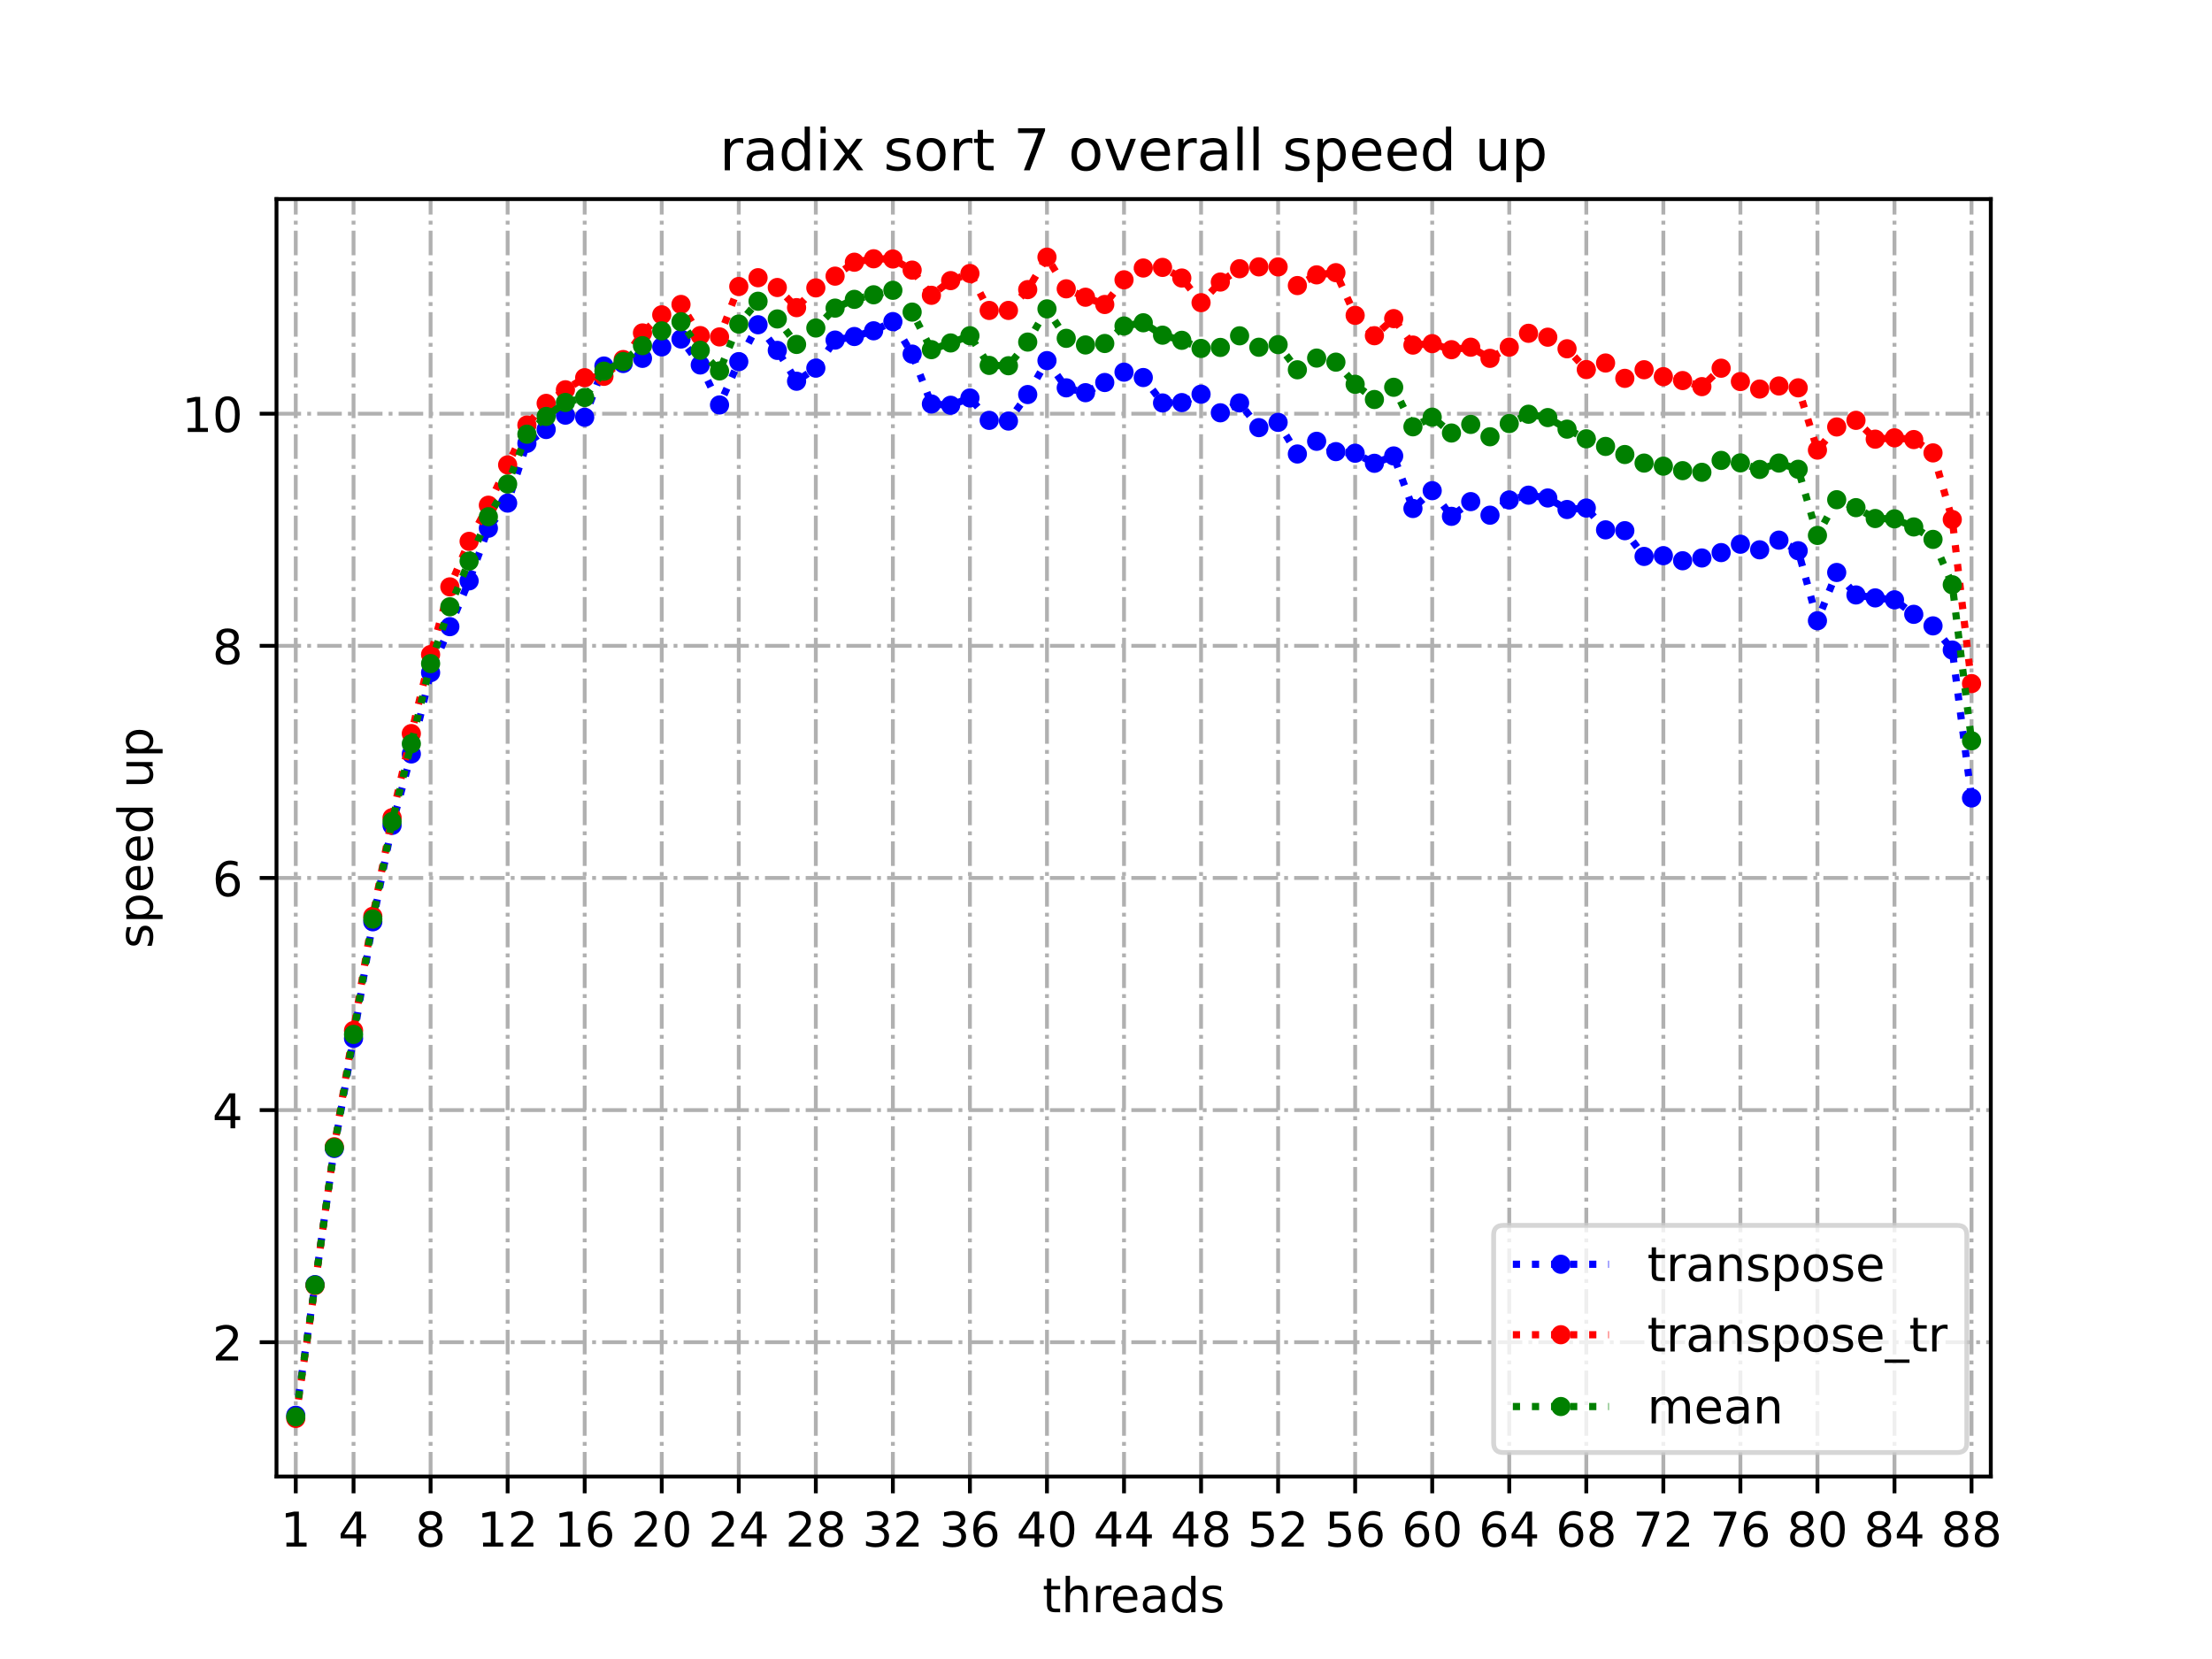 <?xml version="1.0" encoding="utf-8" standalone="no"?>
<!DOCTYPE svg PUBLIC "-//W3C//DTD SVG 1.1//EN"
  "http://www.w3.org/Graphics/SVG/1.1/DTD/svg11.dtd">
<!-- Created with matplotlib (https://matplotlib.org/) -->
<svg height="345.6pt" version="1.1" viewBox="0 0 460.8 345.6" width="460.8pt" xmlns="http://www.w3.org/2000/svg" xmlns:xlink="http://www.w3.org/1999/xlink">
 <defs>
  <style type="text/css">*{stroke-linecap:butt;stroke-linejoin:round;}</style>
 </defs>
 <g id="figure_1">
  <g id="patch_1">
   <path d="M 0 345.6 
L 460.8 345.6 
L 460.8 0 
L 0 0 
z
" style="fill:#ffffff;"/>
  </g>
  <g id="axes_1">
   <g id="patch_2">
    <path d="M 57.6 307.584 
L 414.72 307.584 
L 414.72 41.472 
L 57.6 41.472 
z
" style="fill:#ffffff;"/>
   </g>
   <g id="matplotlib.axis_1">
    <g id="xtick_1">
     <g id="line2d_1">
      <path clip-path="url(#p214d9b40c5)" d="M 61.613 307.584 
L 61.613 41.472 
" style="fill:none;stroke:#b0b0b0;stroke-dasharray:5.12,1.28,0.8,1.28;stroke-dashoffset:0;stroke-width:0.8;"/>
     </g>
     <g id="line2d_2">
      <defs>
       <path d="M 0 0 
L 0 3.5 
" id="m91b1e0bdfe" style="stroke:#000000;stroke-width:0.8;"/>
      </defs>
      <g>
       <use style="stroke:#000000;stroke-width:0.8;" x="61.613" xlink:href="#m91b1e0bdfe" y="307.584"/>
      </g>
     </g>
     <g id="text_1">
      <!-- 1 -->
      <g transform="translate(58.431 322.182)scale(0.1 -0.1)">
       <defs>
        <path d="M 12.406 8.297 
L 28.516 8.297 
L 28.516 63.922 
L 10.984 60.406 
L 10.984 69.391 
L 28.422 72.906 
L 38.281 72.906 
L 38.281 8.297 
L 54.391 8.297 
L 54.391 0 
L 12.406 0 
z
" id="DejaVuSans-49"/>
       </defs>
       <use xlink:href="#DejaVuSans-49"/>
      </g>
     </g>
    </g>
    <g id="xtick_2">
     <g id="line2d_3">
      <path clip-path="url(#p214d9b40c5)" d="M 73.65 307.584 
L 73.65 41.472 
" style="fill:none;stroke:#b0b0b0;stroke-dasharray:5.12,1.28,0.8,1.28;stroke-dashoffset:0;stroke-width:0.8;"/>
     </g>
     <g id="line2d_4">
      <g>
       <use style="stroke:#000000;stroke-width:0.8;" x="73.65" xlink:href="#m91b1e0bdfe" y="307.584"/>
      </g>
     </g>
     <g id="text_2">
      <!-- 4 -->
      <g transform="translate(70.469 322.182)scale(0.1 -0.1)">
       <defs>
        <path d="M 37.797 64.312 
L 12.891 25.391 
L 37.797 25.391 
z
M 35.203 72.906 
L 47.609 72.906 
L 47.609 25.391 
L 58.016 25.391 
L 58.016 17.188 
L 47.609 17.188 
L 47.609 0 
L 37.797 0 
L 37.797 17.188 
L 4.891 17.188 
L 4.891 26.703 
z
" id="DejaVuSans-52"/>
       </defs>
       <use xlink:href="#DejaVuSans-52"/>
      </g>
     </g>
    </g>
    <g id="xtick_3">
     <g id="line2d_5">
      <path clip-path="url(#p214d9b40c5)" d="M 89.701 307.584 
L 89.701 41.472 
" style="fill:none;stroke:#b0b0b0;stroke-dasharray:5.12,1.28,0.8,1.28;stroke-dashoffset:0;stroke-width:0.8;"/>
     </g>
     <g id="line2d_6">
      <g>
       <use style="stroke:#000000;stroke-width:0.8;" x="89.701" xlink:href="#m91b1e0bdfe" y="307.584"/>
      </g>
     </g>
     <g id="text_3">
      <!-- 8 -->
      <g transform="translate(86.519 322.182)scale(0.1 -0.1)">
       <defs>
        <path d="M 31.781 34.625 
Q 24.75 34.625 20.719 30.859 
Q 16.703 27.094 16.703 20.516 
Q 16.703 13.922 20.719 10.156 
Q 24.75 6.391 31.781 6.391 
Q 38.812 6.391 42.859 10.172 
Q 46.922 13.969 46.922 20.516 
Q 46.922 27.094 42.891 30.859 
Q 38.875 34.625 31.781 34.625 
z
M 21.922 38.812 
Q 15.578 40.375 12.031 44.719 
Q 8.5 49.078 8.5 55.328 
Q 8.5 64.062 14.719 69.141 
Q 20.953 74.219 31.781 74.219 
Q 42.672 74.219 48.875 69.141 
Q 55.078 64.062 55.078 55.328 
Q 55.078 49.078 51.531 44.719 
Q 48 40.375 41.703 38.812 
Q 48.828 37.156 52.797 32.312 
Q 56.781 27.484 56.781 20.516 
Q 56.781 9.906 50.312 4.234 
Q 43.844 -1.422 31.781 -1.422 
Q 19.734 -1.422 13.25 4.234 
Q 6.781 9.906 6.781 20.516 
Q 6.781 27.484 10.781 32.312 
Q 14.797 37.156 21.922 38.812 
z
M 18.312 54.391 
Q 18.312 48.734 21.844 45.562 
Q 25.391 42.391 31.781 42.391 
Q 38.141 42.391 41.719 45.562 
Q 45.312 48.734 45.312 54.391 
Q 45.312 60.062 41.719 63.234 
Q 38.141 66.406 31.781 66.406 
Q 25.391 66.406 21.844 63.234 
Q 18.312 60.062 18.312 54.391 
z
" id="DejaVuSans-56"/>
       </defs>
       <use xlink:href="#DejaVuSans-56"/>
      </g>
     </g>
    </g>
    <g id="xtick_4">
     <g id="line2d_7">
      <path clip-path="url(#p214d9b40c5)" d="M 105.751 307.584 
L 105.751 41.472 
" style="fill:none;stroke:#b0b0b0;stroke-dasharray:5.12,1.28,0.8,1.28;stroke-dashoffset:0;stroke-width:0.8;"/>
     </g>
     <g id="line2d_8">
      <g>
       <use style="stroke:#000000;stroke-width:0.8;" x="105.751" xlink:href="#m91b1e0bdfe" y="307.584"/>
      </g>
     </g>
     <g id="text_4">
      <!-- 12 -->
      <g transform="translate(99.389 322.182)scale(0.1 -0.1)">
       <defs>
        <path d="M 19.188 8.297 
L 53.609 8.297 
L 53.609 0 
L 7.328 0 
L 7.328 8.297 
Q 12.938 14.109 22.625 23.891 
Q 32.328 33.688 34.812 36.531 
Q 39.547 41.844 41.422 45.531 
Q 43.312 49.219 43.312 52.781 
Q 43.312 58.594 39.234 62.25 
Q 35.156 65.922 28.609 65.922 
Q 23.969 65.922 18.812 64.312 
Q 13.672 62.703 7.812 59.422 
L 7.812 69.391 
Q 13.766 71.781 18.938 73 
Q 24.125 74.219 28.422 74.219 
Q 39.75 74.219 46.484 68.547 
Q 53.219 62.891 53.219 53.422 
Q 53.219 48.922 51.531 44.891 
Q 49.859 40.875 45.406 35.406 
Q 44.188 33.984 37.641 27.219 
Q 31.109 20.453 19.188 8.297 
z
" id="DejaVuSans-50"/>
       </defs>
       <use xlink:href="#DejaVuSans-49"/>
       <use x="63.623" xlink:href="#DejaVuSans-50"/>
      </g>
     </g>
    </g>
    <g id="xtick_5">
     <g id="line2d_9">
      <path clip-path="url(#p214d9b40c5)" d="M 121.801 307.584 
L 121.801 41.472 
" style="fill:none;stroke:#b0b0b0;stroke-dasharray:5.12,1.28,0.8,1.28;stroke-dashoffset:0;stroke-width:0.8;"/>
     </g>
     <g id="line2d_10">
      <g>
       <use style="stroke:#000000;stroke-width:0.8;" x="121.801" xlink:href="#m91b1e0bdfe" y="307.584"/>
      </g>
     </g>
     <g id="text_5">
      <!-- 16 -->
      <g transform="translate(115.439 322.182)scale(0.1 -0.1)">
       <defs>
        <path d="M 33.016 40.375 
Q 26.375 40.375 22.484 35.828 
Q 18.609 31.297 18.609 23.391 
Q 18.609 15.531 22.484 10.953 
Q 26.375 6.391 33.016 6.391 
Q 39.656 6.391 43.531 10.953 
Q 47.406 15.531 47.406 23.391 
Q 47.406 31.297 43.531 35.828 
Q 39.656 40.375 33.016 40.375 
z
M 52.594 71.297 
L 52.594 62.312 
Q 48.875 64.062 45.094 64.984 
Q 41.312 65.922 37.594 65.922 
Q 27.828 65.922 22.672 59.328 
Q 17.531 52.734 16.797 39.406 
Q 19.672 43.656 24.016 45.922 
Q 28.375 48.188 33.594 48.188 
Q 44.578 48.188 50.953 41.516 
Q 57.328 34.859 57.328 23.391 
Q 57.328 12.156 50.688 5.359 
Q 44.047 -1.422 33.016 -1.422 
Q 20.359 -1.422 13.672 8.266 
Q 6.984 17.969 6.984 36.375 
Q 6.984 53.656 15.188 63.938 
Q 23.391 74.219 37.203 74.219 
Q 40.922 74.219 44.703 73.484 
Q 48.484 72.75 52.594 71.297 
z
" id="DejaVuSans-54"/>
       </defs>
       <use xlink:href="#DejaVuSans-49"/>
       <use x="63.623" xlink:href="#DejaVuSans-54"/>
      </g>
     </g>
    </g>
    <g id="xtick_6">
     <g id="line2d_11">
      <path clip-path="url(#p214d9b40c5)" d="M 137.852 307.584 
L 137.852 41.472 
" style="fill:none;stroke:#b0b0b0;stroke-dasharray:5.12,1.28,0.8,1.28;stroke-dashoffset:0;stroke-width:0.8;"/>
     </g>
     <g id="line2d_12">
      <g>
       <use style="stroke:#000000;stroke-width:0.8;" x="137.852" xlink:href="#m91b1e0bdfe" y="307.584"/>
      </g>
     </g>
     <g id="text_6">
      <!-- 20 -->
      <g transform="translate(131.489 322.182)scale(0.1 -0.1)">
       <defs>
        <path d="M 31.781 66.406 
Q 24.172 66.406 20.328 58.906 
Q 16.5 51.422 16.5 36.375 
Q 16.5 21.391 20.328 13.891 
Q 24.172 6.391 31.781 6.391 
Q 39.453 6.391 43.281 13.891 
Q 47.125 21.391 47.125 36.375 
Q 47.125 51.422 43.281 58.906 
Q 39.453 66.406 31.781 66.406 
z
M 31.781 74.219 
Q 44.047 74.219 50.516 64.516 
Q 56.984 54.828 56.984 36.375 
Q 56.984 17.969 50.516 8.266 
Q 44.047 -1.422 31.781 -1.422 
Q 19.531 -1.422 13.062 8.266 
Q 6.594 17.969 6.594 36.375 
Q 6.594 54.828 13.062 64.516 
Q 19.531 74.219 31.781 74.219 
z
" id="DejaVuSans-48"/>
       </defs>
       <use xlink:href="#DejaVuSans-50"/>
       <use x="63.623" xlink:href="#DejaVuSans-48"/>
      </g>
     </g>
    </g>
    <g id="xtick_7">
     <g id="line2d_13">
      <path clip-path="url(#p214d9b40c5)" d="M 153.902 307.584 
L 153.902 41.472 
" style="fill:none;stroke:#b0b0b0;stroke-dasharray:5.12,1.28,0.8,1.28;stroke-dashoffset:0;stroke-width:0.8;"/>
     </g>
     <g id="line2d_14">
      <g>
       <use style="stroke:#000000;stroke-width:0.8;" x="153.902" xlink:href="#m91b1e0bdfe" y="307.584"/>
      </g>
     </g>
     <g id="text_7">
      <!-- 24 -->
      <g transform="translate(147.54 322.182)scale(0.1 -0.1)">
       <use xlink:href="#DejaVuSans-50"/>
       <use x="63.623" xlink:href="#DejaVuSans-52"/>
      </g>
     </g>
    </g>
    <g id="xtick_8">
     <g id="line2d_15">
      <path clip-path="url(#p214d9b40c5)" d="M 169.952 307.584 
L 169.952 41.472 
" style="fill:none;stroke:#b0b0b0;stroke-dasharray:5.12,1.28,0.8,1.28;stroke-dashoffset:0;stroke-width:0.8;"/>
     </g>
     <g id="line2d_16">
      <g>
       <use style="stroke:#000000;stroke-width:0.8;" x="169.952" xlink:href="#m91b1e0bdfe" y="307.584"/>
      </g>
     </g>
     <g id="text_8">
      <!-- 28 -->
      <g transform="translate(163.59 322.182)scale(0.1 -0.1)">
       <use xlink:href="#DejaVuSans-50"/>
       <use x="63.623" xlink:href="#DejaVuSans-56"/>
      </g>
     </g>
    </g>
    <g id="xtick_9">
     <g id="line2d_17">
      <path clip-path="url(#p214d9b40c5)" d="M 186.003 307.584 
L 186.003 41.472 
" style="fill:none;stroke:#b0b0b0;stroke-dasharray:5.12,1.28,0.8,1.28;stroke-dashoffset:0;stroke-width:0.8;"/>
     </g>
     <g id="line2d_18">
      <g>
       <use style="stroke:#000000;stroke-width:0.8;" x="186.003" xlink:href="#m91b1e0bdfe" y="307.584"/>
      </g>
     </g>
     <g id="text_9">
      <!-- 32 -->
      <g transform="translate(179.64 322.182)scale(0.1 -0.1)">
       <defs>
        <path d="M 40.578 39.312 
Q 47.656 37.797 51.625 33 
Q 55.609 28.219 55.609 21.188 
Q 55.609 10.406 48.188 4.484 
Q 40.766 -1.422 27.094 -1.422 
Q 22.516 -1.422 17.656 -0.516 
Q 12.797 0.391 7.625 2.203 
L 7.625 11.719 
Q 11.719 9.328 16.594 8.109 
Q 21.484 6.891 26.812 6.891 
Q 36.078 6.891 40.938 10.547 
Q 45.797 14.203 45.797 21.188 
Q 45.797 27.641 41.281 31.266 
Q 36.766 34.906 28.719 34.906 
L 20.219 34.906 
L 20.219 43.016 
L 29.109 43.016 
Q 36.375 43.016 40.234 45.922 
Q 44.094 48.828 44.094 54.297 
Q 44.094 59.906 40.109 62.906 
Q 36.141 65.922 28.719 65.922 
Q 24.656 65.922 20.016 65.031 
Q 15.375 64.156 9.812 62.312 
L 9.812 71.094 
Q 15.438 72.656 20.344 73.438 
Q 25.25 74.219 29.594 74.219 
Q 40.828 74.219 47.359 69.109 
Q 53.906 64.016 53.906 55.328 
Q 53.906 49.266 50.438 45.094 
Q 46.969 40.922 40.578 39.312 
z
" id="DejaVuSans-51"/>
       </defs>
       <use xlink:href="#DejaVuSans-51"/>
       <use x="63.623" xlink:href="#DejaVuSans-50"/>
      </g>
     </g>
    </g>
    <g id="xtick_10">
     <g id="line2d_19">
      <path clip-path="url(#p214d9b40c5)" d="M 202.053 307.584 
L 202.053 41.472 
" style="fill:none;stroke:#b0b0b0;stroke-dasharray:5.12,1.28,0.8,1.28;stroke-dashoffset:0;stroke-width:0.8;"/>
     </g>
     <g id="line2d_20">
      <g>
       <use style="stroke:#000000;stroke-width:0.8;" x="202.053" xlink:href="#m91b1e0bdfe" y="307.584"/>
      </g>
     </g>
     <g id="text_10">
      <!-- 36 -->
      <g transform="translate(195.691 322.182)scale(0.1 -0.1)">
       <use xlink:href="#DejaVuSans-51"/>
       <use x="63.623" xlink:href="#DejaVuSans-54"/>
      </g>
     </g>
    </g>
    <g id="xtick_11">
     <g id="line2d_21">
      <path clip-path="url(#p214d9b40c5)" d="M 218.103 307.584 
L 218.103 41.472 
" style="fill:none;stroke:#b0b0b0;stroke-dasharray:5.12,1.28,0.8,1.28;stroke-dashoffset:0;stroke-width:0.8;"/>
     </g>
     <g id="line2d_22">
      <g>
       <use style="stroke:#000000;stroke-width:0.8;" x="218.103" xlink:href="#m91b1e0bdfe" y="307.584"/>
      </g>
     </g>
     <g id="text_11">
      <!-- 40 -->
      <g transform="translate(211.741 322.182)scale(0.1 -0.1)">
       <use xlink:href="#DejaVuSans-52"/>
       <use x="63.623" xlink:href="#DejaVuSans-48"/>
      </g>
     </g>
    </g>
    <g id="xtick_12">
     <g id="line2d_23">
      <path clip-path="url(#p214d9b40c5)" d="M 234.154 307.584 
L 234.154 41.472 
" style="fill:none;stroke:#b0b0b0;stroke-dasharray:5.12,1.28,0.8,1.28;stroke-dashoffset:0;stroke-width:0.8;"/>
     </g>
     <g id="line2d_24">
      <g>
       <use style="stroke:#000000;stroke-width:0.8;" x="234.154" xlink:href="#m91b1e0bdfe" y="307.584"/>
      </g>
     </g>
     <g id="text_12">
      <!-- 44 -->
      <g transform="translate(227.791 322.182)scale(0.1 -0.1)">
       <use xlink:href="#DejaVuSans-52"/>
       <use x="63.623" xlink:href="#DejaVuSans-52"/>
      </g>
     </g>
    </g>
    <g id="xtick_13">
     <g id="line2d_25">
      <path clip-path="url(#p214d9b40c5)" d="M 250.204 307.584 
L 250.204 41.472 
" style="fill:none;stroke:#b0b0b0;stroke-dasharray:5.12,1.28,0.8,1.28;stroke-dashoffset:0;stroke-width:0.8;"/>
     </g>
     <g id="line2d_26">
      <g>
       <use style="stroke:#000000;stroke-width:0.8;" x="250.204" xlink:href="#m91b1e0bdfe" y="307.584"/>
      </g>
     </g>
     <g id="text_13">
      <!-- 48 -->
      <g transform="translate(243.842 322.182)scale(0.1 -0.1)">
       <use xlink:href="#DejaVuSans-52"/>
       <use x="63.623" xlink:href="#DejaVuSans-56"/>
      </g>
     </g>
    </g>
    <g id="xtick_14">
     <g id="line2d_27">
      <path clip-path="url(#p214d9b40c5)" d="M 266.254 307.584 
L 266.254 41.472 
" style="fill:none;stroke:#b0b0b0;stroke-dasharray:5.12,1.28,0.8,1.28;stroke-dashoffset:0;stroke-width:0.8;"/>
     </g>
     <g id="line2d_28">
      <g>
       <use style="stroke:#000000;stroke-width:0.8;" x="266.254" xlink:href="#m91b1e0bdfe" y="307.584"/>
      </g>
     </g>
     <g id="text_14">
      <!-- 52 -->
      <g transform="translate(259.892 322.182)scale(0.1 -0.1)">
       <defs>
        <path d="M 10.797 72.906 
L 49.516 72.906 
L 49.516 64.594 
L 19.828 64.594 
L 19.828 46.734 
Q 21.969 47.469 24.109 47.828 
Q 26.266 48.188 28.422 48.188 
Q 40.625 48.188 47.75 41.5 
Q 54.891 34.812 54.891 23.391 
Q 54.891 11.625 47.562 5.094 
Q 40.234 -1.422 26.906 -1.422 
Q 22.312 -1.422 17.547 -0.641 
Q 12.797 0.141 7.719 1.703 
L 7.719 11.625 
Q 12.109 9.234 16.797 8.062 
Q 21.484 6.891 26.703 6.891 
Q 35.156 6.891 40.078 11.328 
Q 45.016 15.766 45.016 23.391 
Q 45.016 31 40.078 35.438 
Q 35.156 39.891 26.703 39.891 
Q 22.75 39.891 18.812 39.016 
Q 14.891 38.141 10.797 36.281 
z
" id="DejaVuSans-53"/>
       </defs>
       <use xlink:href="#DejaVuSans-53"/>
       <use x="63.623" xlink:href="#DejaVuSans-50"/>
      </g>
     </g>
    </g>
    <g id="xtick_15">
     <g id="line2d_29">
      <path clip-path="url(#p214d9b40c5)" d="M 282.305 307.584 
L 282.305 41.472 
" style="fill:none;stroke:#b0b0b0;stroke-dasharray:5.12,1.28,0.8,1.28;stroke-dashoffset:0;stroke-width:0.8;"/>
     </g>
     <g id="line2d_30">
      <g>
       <use style="stroke:#000000;stroke-width:0.8;" x="282.305" xlink:href="#m91b1e0bdfe" y="307.584"/>
      </g>
     </g>
     <g id="text_15">
      <!-- 56 -->
      <g transform="translate(275.942 322.182)scale(0.1 -0.1)">
       <use xlink:href="#DejaVuSans-53"/>
       <use x="63.623" xlink:href="#DejaVuSans-54"/>
      </g>
     </g>
    </g>
    <g id="xtick_16">
     <g id="line2d_31">
      <path clip-path="url(#p214d9b40c5)" d="M 298.355 307.584 
L 298.355 41.472 
" style="fill:none;stroke:#b0b0b0;stroke-dasharray:5.12,1.28,0.8,1.28;stroke-dashoffset:0;stroke-width:0.8;"/>
     </g>
     <g id="line2d_32">
      <g>
       <use style="stroke:#000000;stroke-width:0.8;" x="298.355" xlink:href="#m91b1e0bdfe" y="307.584"/>
      </g>
     </g>
     <g id="text_16">
      <!-- 60 -->
      <g transform="translate(291.993 322.182)scale(0.1 -0.1)">
       <use xlink:href="#DejaVuSans-54"/>
       <use x="63.623" xlink:href="#DejaVuSans-48"/>
      </g>
     </g>
    </g>
    <g id="xtick_17">
     <g id="line2d_33">
      <path clip-path="url(#p214d9b40c5)" d="M 314.405 307.584 
L 314.405 41.472 
" style="fill:none;stroke:#b0b0b0;stroke-dasharray:5.12,1.28,0.8,1.28;stroke-dashoffset:0;stroke-width:0.8;"/>
     </g>
     <g id="line2d_34">
      <g>
       <use style="stroke:#000000;stroke-width:0.8;" x="314.405" xlink:href="#m91b1e0bdfe" y="307.584"/>
      </g>
     </g>
     <g id="text_17">
      <!-- 64 -->
      <g transform="translate(308.043 322.182)scale(0.1 -0.1)">
       <use xlink:href="#DejaVuSans-54"/>
       <use x="63.623" xlink:href="#DejaVuSans-52"/>
      </g>
     </g>
    </g>
    <g id="xtick_18">
     <g id="line2d_35">
      <path clip-path="url(#p214d9b40c5)" d="M 330.456 307.584 
L 330.456 41.472 
" style="fill:none;stroke:#b0b0b0;stroke-dasharray:5.12,1.28,0.8,1.28;stroke-dashoffset:0;stroke-width:0.8;"/>
     </g>
     <g id="line2d_36">
      <g>
       <use style="stroke:#000000;stroke-width:0.8;" x="330.456" xlink:href="#m91b1e0bdfe" y="307.584"/>
      </g>
     </g>
     <g id="text_18">
      <!-- 68 -->
      <g transform="translate(324.093 322.182)scale(0.1 -0.1)">
       <use xlink:href="#DejaVuSans-54"/>
       <use x="63.623" xlink:href="#DejaVuSans-56"/>
      </g>
     </g>
    </g>
    <g id="xtick_19">
     <g id="line2d_37">
      <path clip-path="url(#p214d9b40c5)" d="M 346.506 307.584 
L 346.506 41.472 
" style="fill:none;stroke:#b0b0b0;stroke-dasharray:5.12,1.28,0.8,1.28;stroke-dashoffset:0;stroke-width:0.8;"/>
     </g>
     <g id="line2d_38">
      <g>
       <use style="stroke:#000000;stroke-width:0.8;" x="346.506" xlink:href="#m91b1e0bdfe" y="307.584"/>
      </g>
     </g>
     <g id="text_19">
      <!-- 72 -->
      <g transform="translate(340.144 322.182)scale(0.1 -0.1)">
       <defs>
        <path d="M 8.203 72.906 
L 55.078 72.906 
L 55.078 68.703 
L 28.609 0 
L 18.312 0 
L 43.219 64.594 
L 8.203 64.594 
z
" id="DejaVuSans-55"/>
       </defs>
       <use xlink:href="#DejaVuSans-55"/>
       <use x="63.623" xlink:href="#DejaVuSans-50"/>
      </g>
     </g>
    </g>
    <g id="xtick_20">
     <g id="line2d_39">
      <path clip-path="url(#p214d9b40c5)" d="M 362.556 307.584 
L 362.556 41.472 
" style="fill:none;stroke:#b0b0b0;stroke-dasharray:5.12,1.28,0.8,1.28;stroke-dashoffset:0;stroke-width:0.8;"/>
     </g>
     <g id="line2d_40">
      <g>
       <use style="stroke:#000000;stroke-width:0.8;" x="362.556" xlink:href="#m91b1e0bdfe" y="307.584"/>
      </g>
     </g>
     <g id="text_20">
      <!-- 76 -->
      <g transform="translate(356.194 322.182)scale(0.1 -0.1)">
       <use xlink:href="#DejaVuSans-55"/>
       <use x="63.623" xlink:href="#DejaVuSans-54"/>
      </g>
     </g>
    </g>
    <g id="xtick_21">
     <g id="line2d_41">
      <path clip-path="url(#p214d9b40c5)" d="M 378.607 307.584 
L 378.607 41.472 
" style="fill:none;stroke:#b0b0b0;stroke-dasharray:5.12,1.28,0.8,1.28;stroke-dashoffset:0;stroke-width:0.8;"/>
     </g>
     <g id="line2d_42">
      <g>
       <use style="stroke:#000000;stroke-width:0.8;" x="378.607" xlink:href="#m91b1e0bdfe" y="307.584"/>
      </g>
     </g>
     <g id="text_21">
      <!-- 80 -->
      <g transform="translate(372.244 322.182)scale(0.1 -0.1)">
       <use xlink:href="#DejaVuSans-56"/>
       <use x="63.623" xlink:href="#DejaVuSans-48"/>
      </g>
     </g>
    </g>
    <g id="xtick_22">
     <g id="line2d_43">
      <path clip-path="url(#p214d9b40c5)" d="M 394.657 307.584 
L 394.657 41.472 
" style="fill:none;stroke:#b0b0b0;stroke-dasharray:5.12,1.28,0.8,1.28;stroke-dashoffset:0;stroke-width:0.8;"/>
     </g>
     <g id="line2d_44">
      <g>
       <use style="stroke:#000000;stroke-width:0.8;" x="394.657" xlink:href="#m91b1e0bdfe" y="307.584"/>
      </g>
     </g>
     <g id="text_22">
      <!-- 84 -->
      <g transform="translate(388.295 322.182)scale(0.1 -0.1)">
       <use xlink:href="#DejaVuSans-56"/>
       <use x="63.623" xlink:href="#DejaVuSans-52"/>
      </g>
     </g>
    </g>
    <g id="xtick_23">
     <g id="line2d_45">
      <path clip-path="url(#p214d9b40c5)" d="M 410.707 307.584 
L 410.707 41.472 
" style="fill:none;stroke:#b0b0b0;stroke-dasharray:5.12,1.28,0.8,1.28;stroke-dashoffset:0;stroke-width:0.8;"/>
     </g>
     <g id="line2d_46">
      <g>
       <use style="stroke:#000000;stroke-width:0.8;" x="410.707" xlink:href="#m91b1e0bdfe" y="307.584"/>
      </g>
     </g>
     <g id="text_23">
      <!-- 88 -->
      <g transform="translate(404.345 322.182)scale(0.1 -0.1)">
       <use xlink:href="#DejaVuSans-56"/>
       <use x="63.623" xlink:href="#DejaVuSans-56"/>
      </g>
     </g>
    </g>
    <g id="text_24">
     <!-- threads -->
     <g transform="translate(217.169 335.861)scale(0.1 -0.1)">
      <defs>
       <path d="M 18.312 70.219 
L 18.312 54.688 
L 36.812 54.688 
L 36.812 47.703 
L 18.312 47.703 
L 18.312 18.016 
Q 18.312 11.328 20.141 9.422 
Q 21.969 7.516 27.594 7.516 
L 36.812 7.516 
L 36.812 0 
L 27.594 0 
Q 17.188 0 13.234 3.875 
Q 9.281 7.766 9.281 18.016 
L 9.281 47.703 
L 2.688 47.703 
L 2.688 54.688 
L 9.281 54.688 
L 9.281 70.219 
z
" id="DejaVuSans-116"/>
       <path d="M 54.891 33.016 
L 54.891 0 
L 45.906 0 
L 45.906 32.719 
Q 45.906 40.484 42.875 44.328 
Q 39.844 48.188 33.797 48.188 
Q 26.516 48.188 22.312 43.547 
Q 18.109 38.922 18.109 30.906 
L 18.109 0 
L 9.078 0 
L 9.078 75.984 
L 18.109 75.984 
L 18.109 46.188 
Q 21.344 51.125 25.703 53.562 
Q 30.078 56 35.797 56 
Q 45.219 56 50.047 50.172 
Q 54.891 44.344 54.891 33.016 
z
" id="DejaVuSans-104"/>
       <path d="M 41.109 46.297 
Q 39.594 47.172 37.812 47.578 
Q 36.031 48 33.891 48 
Q 26.266 48 22.188 43.047 
Q 18.109 38.094 18.109 28.812 
L 18.109 0 
L 9.078 0 
L 9.078 54.688 
L 18.109 54.688 
L 18.109 46.188 
Q 20.953 51.172 25.484 53.578 
Q 30.031 56 36.531 56 
Q 37.453 56 38.578 55.875 
Q 39.703 55.766 41.062 55.516 
z
" id="DejaVuSans-114"/>
       <path d="M 56.203 29.594 
L 56.203 25.203 
L 14.891 25.203 
Q 15.484 15.922 20.484 11.062 
Q 25.484 6.203 34.422 6.203 
Q 39.594 6.203 44.453 7.469 
Q 49.312 8.734 54.109 11.281 
L 54.109 2.781 
Q 49.266 0.734 44.188 -0.344 
Q 39.109 -1.422 33.891 -1.422 
Q 20.797 -1.422 13.156 6.188 
Q 5.516 13.812 5.516 26.812 
Q 5.516 40.234 12.766 48.109 
Q 20.016 56 32.328 56 
Q 43.359 56 49.781 48.891 
Q 56.203 41.797 56.203 29.594 
z
M 47.219 32.234 
Q 47.125 39.594 43.094 43.984 
Q 39.062 48.391 32.422 48.391 
Q 24.906 48.391 20.391 44.141 
Q 15.875 39.891 15.188 32.172 
z
" id="DejaVuSans-101"/>
       <path d="M 34.281 27.484 
Q 23.391 27.484 19.188 25 
Q 14.984 22.516 14.984 16.5 
Q 14.984 11.719 18.141 8.906 
Q 21.297 6.109 26.703 6.109 
Q 34.188 6.109 38.703 11.406 
Q 43.219 16.703 43.219 25.484 
L 43.219 27.484 
z
M 52.203 31.203 
L 52.203 0 
L 43.219 0 
L 43.219 8.297 
Q 40.141 3.328 35.547 0.953 
Q 30.953 -1.422 24.312 -1.422 
Q 15.922 -1.422 10.953 3.297 
Q 6 8.016 6 15.922 
Q 6 25.141 12.172 29.828 
Q 18.359 34.516 30.609 34.516 
L 43.219 34.516 
L 43.219 35.406 
Q 43.219 41.609 39.141 45 
Q 35.062 48.391 27.688 48.391 
Q 23 48.391 18.547 47.266 
Q 14.109 46.141 10.016 43.891 
L 10.016 52.203 
Q 14.938 54.109 19.578 55.047 
Q 24.219 56 28.609 56 
Q 40.484 56 46.344 49.844 
Q 52.203 43.703 52.203 31.203 
z
" id="DejaVuSans-97"/>
       <path d="M 45.406 46.391 
L 45.406 75.984 
L 54.391 75.984 
L 54.391 0 
L 45.406 0 
L 45.406 8.203 
Q 42.578 3.328 38.25 0.953 
Q 33.938 -1.422 27.875 -1.422 
Q 17.969 -1.422 11.734 6.484 
Q 5.516 14.406 5.516 27.297 
Q 5.516 40.188 11.734 48.094 
Q 17.969 56 27.875 56 
Q 33.938 56 38.25 53.625 
Q 42.578 51.266 45.406 46.391 
z
M 14.797 27.297 
Q 14.797 17.391 18.875 11.75 
Q 22.953 6.109 30.078 6.109 
Q 37.203 6.109 41.297 11.75 
Q 45.406 17.391 45.406 27.297 
Q 45.406 37.203 41.297 42.844 
Q 37.203 48.484 30.078 48.484 
Q 22.953 48.484 18.875 42.844 
Q 14.797 37.203 14.797 27.297 
z
" id="DejaVuSans-100"/>
       <path d="M 44.281 53.078 
L 44.281 44.578 
Q 40.484 46.531 36.375 47.5 
Q 32.281 48.484 27.875 48.484 
Q 21.188 48.484 17.844 46.438 
Q 14.5 44.391 14.5 40.281 
Q 14.5 37.156 16.891 35.375 
Q 19.281 33.594 26.516 31.984 
L 29.594 31.297 
Q 39.156 29.25 43.188 25.516 
Q 47.219 21.781 47.219 15.094 
Q 47.219 7.469 41.188 3.016 
Q 35.156 -1.422 24.609 -1.422 
Q 20.219 -1.422 15.453 -0.562 
Q 10.688 0.297 5.422 2 
L 5.422 11.281 
Q 10.406 8.688 15.234 7.391 
Q 20.062 6.109 24.812 6.109 
Q 31.156 6.109 34.562 8.281 
Q 37.984 10.453 37.984 14.406 
Q 37.984 18.062 35.516 20.016 
Q 33.062 21.969 24.703 23.781 
L 21.578 24.516 
Q 13.234 26.266 9.516 29.906 
Q 5.812 33.547 5.812 39.891 
Q 5.812 47.609 11.281 51.797 
Q 16.75 56 26.812 56 
Q 31.781 56 36.172 55.266 
Q 40.578 54.547 44.281 53.078 
z
" id="DejaVuSans-115"/>
      </defs>
      <use xlink:href="#DejaVuSans-116"/>
      <use x="39.209" xlink:href="#DejaVuSans-104"/>
      <use x="102.588" xlink:href="#DejaVuSans-114"/>
      <use x="141.451" xlink:href="#DejaVuSans-101"/>
      <use x="202.975" xlink:href="#DejaVuSans-97"/>
      <use x="264.254" xlink:href="#DejaVuSans-100"/>
      <use x="327.73" xlink:href="#DejaVuSans-115"/>
     </g>
    </g>
   </g>
   <g id="matplotlib.axis_2">
    <g id="ytick_1">
     <g id="line2d_47">
      <path clip-path="url(#p214d9b40c5)" d="M 57.6 279.606 
L 414.72 279.606 
" style="fill:none;stroke:#b0b0b0;stroke-dasharray:5.12,1.28,0.8,1.28;stroke-dashoffset:0;stroke-width:0.8;"/>
     </g>
     <g id="line2d_48">
      <defs>
       <path d="M 0 0 
L -3.5 0 
" id="meec9a098b9" style="stroke:#000000;stroke-width:0.8;"/>
      </defs>
      <g>
       <use style="stroke:#000000;stroke-width:0.8;" x="57.6" xlink:href="#meec9a098b9" y="279.606"/>
      </g>
     </g>
     <g id="text_25">
      <!-- 2 -->
      <g transform="translate(44.237 283.406)scale(0.1 -0.1)">
       <use xlink:href="#DejaVuSans-50"/>
      </g>
     </g>
    </g>
    <g id="ytick_2">
     <g id="line2d_49">
      <path clip-path="url(#p214d9b40c5)" d="M 57.6 231.25 
L 414.72 231.25 
" style="fill:none;stroke:#b0b0b0;stroke-dasharray:5.12,1.28,0.8,1.28;stroke-dashoffset:0;stroke-width:0.8;"/>
     </g>
     <g id="line2d_50">
      <g>
       <use style="stroke:#000000;stroke-width:0.8;" x="57.6" xlink:href="#meec9a098b9" y="231.25"/>
      </g>
     </g>
     <g id="text_26">
      <!-- 4 -->
      <g transform="translate(44.237 235.05)scale(0.1 -0.1)">
       <use xlink:href="#DejaVuSans-52"/>
      </g>
     </g>
    </g>
    <g id="ytick_3">
     <g id="line2d_51">
      <path clip-path="url(#p214d9b40c5)" d="M 57.6 182.894 
L 414.72 182.894 
" style="fill:none;stroke:#b0b0b0;stroke-dasharray:5.12,1.28,0.8,1.28;stroke-dashoffset:0;stroke-width:0.8;"/>
     </g>
     <g id="line2d_52">
      <g>
       <use style="stroke:#000000;stroke-width:0.8;" x="57.6" xlink:href="#meec9a098b9" y="182.894"/>
      </g>
     </g>
     <g id="text_27">
      <!-- 6 -->
      <g transform="translate(44.237 186.694)scale(0.1 -0.1)">
       <use xlink:href="#DejaVuSans-54"/>
      </g>
     </g>
    </g>
    <g id="ytick_4">
     <g id="line2d_53">
      <path clip-path="url(#p214d9b40c5)" d="M 57.6 134.538 
L 414.72 134.538 
" style="fill:none;stroke:#b0b0b0;stroke-dasharray:5.12,1.28,0.8,1.28;stroke-dashoffset:0;stroke-width:0.8;"/>
     </g>
     <g id="line2d_54">
      <g>
       <use style="stroke:#000000;stroke-width:0.8;" x="57.6" xlink:href="#meec9a098b9" y="134.538"/>
      </g>
     </g>
     <g id="text_28">
      <!-- 8 -->
      <g transform="translate(44.237 138.338)scale(0.1 -0.1)">
       <use xlink:href="#DejaVuSans-56"/>
      </g>
     </g>
    </g>
    <g id="ytick_5">
     <g id="line2d_55">
      <path clip-path="url(#p214d9b40c5)" d="M 57.6 86.182 
L 414.72 86.182 
" style="fill:none;stroke:#b0b0b0;stroke-dasharray:5.12,1.28,0.8,1.28;stroke-dashoffset:0;stroke-width:0.8;"/>
     </g>
     <g id="line2d_56">
      <g>
       <use style="stroke:#000000;stroke-width:0.8;" x="57.6" xlink:href="#meec9a098b9" y="86.182"/>
      </g>
     </g>
     <g id="text_29">
      <!-- 10 -->
      <g transform="translate(37.875 89.982)scale(0.1 -0.1)">
       <use xlink:href="#DejaVuSans-49"/>
       <use x="63.623" xlink:href="#DejaVuSans-48"/>
      </g>
     </g>
    </g>
    <g id="text_30">
     <!-- speed up -->
     <g transform="translate(31.795 197.566)rotate(-90)scale(0.1 -0.1)">
      <defs>
       <path d="M 18.109 8.203 
L 18.109 -20.797 
L 9.078 -20.797 
L 9.078 54.688 
L 18.109 54.688 
L 18.109 46.391 
Q 20.953 51.266 25.266 53.625 
Q 29.594 56 35.594 56 
Q 45.562 56 51.781 48.094 
Q 58.016 40.188 58.016 27.297 
Q 58.016 14.406 51.781 6.484 
Q 45.562 -1.422 35.594 -1.422 
Q 29.594 -1.422 25.266 0.953 
Q 20.953 3.328 18.109 8.203 
z
M 48.688 27.297 
Q 48.688 37.203 44.609 42.844 
Q 40.531 48.484 33.406 48.484 
Q 26.266 48.484 22.188 42.844 
Q 18.109 37.203 18.109 27.297 
Q 18.109 17.391 22.188 11.75 
Q 26.266 6.109 33.406 6.109 
Q 40.531 6.109 44.609 11.75 
Q 48.688 17.391 48.688 27.297 
z
" id="DejaVuSans-112"/>
       <path id="DejaVuSans-32"/>
       <path d="M 8.5 21.578 
L 8.5 54.688 
L 17.484 54.688 
L 17.484 21.922 
Q 17.484 14.156 20.5 10.266 
Q 23.531 6.391 29.594 6.391 
Q 36.859 6.391 41.078 11.031 
Q 45.312 15.672 45.312 23.688 
L 45.312 54.688 
L 54.297 54.688 
L 54.297 0 
L 45.312 0 
L 45.312 8.406 
Q 42.047 3.422 37.719 1 
Q 33.406 -1.422 27.688 -1.422 
Q 18.266 -1.422 13.375 4.438 
Q 8.5 10.297 8.5 21.578 
z
M 31.109 56 
z
" id="DejaVuSans-117"/>
      </defs>
      <use xlink:href="#DejaVuSans-115"/>
      <use x="52.1" xlink:href="#DejaVuSans-112"/>
      <use x="115.576" xlink:href="#DejaVuSans-101"/>
      <use x="177.1" xlink:href="#DejaVuSans-101"/>
      <use x="238.623" xlink:href="#DejaVuSans-100"/>
      <use x="302.1" xlink:href="#DejaVuSans-32"/>
      <use x="333.887" xlink:href="#DejaVuSans-117"/>
      <use x="397.266" xlink:href="#DejaVuSans-112"/>
     </g>
    </g>
   </g>
   <g id="line2d_57">
    <path clip-path="url(#p214d9b40c5)" d="M 61.613 294.826 
L 65.625 267.61 
L 69.638 239.246 
L 73.65 216.309 
L 77.663 192.023 
L 81.676 171.941 
L 85.688 157.059 
L 89.701 140.125 
L 93.713 130.546 
L 97.726 121.004 
L 101.738 110.041 
L 105.751 104.803 
L 109.764 92.358 
L 113.776 89.476 
L 117.789 86.484 
L 121.801 86.922 
L 125.814 76.249 
L 129.827 75.726 
L 133.839 74.653 
L 137.852 72.263 
L 141.864 70.625 
L 145.877 76.03 
L 149.889 84.359 
L 153.902 75.335 
L 157.915 67.653 
L 161.927 72.994 
L 165.94 79.419 
L 169.952 76.687 
L 173.965 70.846 
L 177.978 70.102 
L 181.99 68.912 
L 186.003 66.997 
L 190.015 73.764 
L 194.028 84.156 
L 198.04 84.425 
L 202.053 82.901 
L 206.066 87.567 
L 210.078 87.713 
L 214.091 82.191 
L 218.103 75.121 
L 222.116 80.795 
L 226.129 81.804 
L 230.141 79.682 
L 234.154 77.527 
L 238.166 78.648 
L 242.179 83.942 
L 246.191 83.868 
L 250.204 82.12 
L 254.217 85.992 
L 258.229 83.934 
L 262.242 89.081 
L 266.254 87.987 
L 270.267 94.576 
L 274.28 91.931 
L 278.292 94.082 
L 282.305 94.414 
L 286.317 96.512 
L 290.33 94.983 
L 294.342 105.931 
L 298.355 102.217 
L 302.368 107.563 
L 306.38 104.497 
L 310.393 107.324 
L 314.405 104.149 
L 318.418 103.154 
L 322.431 103.739 
L 326.443 106.138 
L 330.456 105.835 
L 334.468 110.38 
L 338.481 110.552 
L 342.493 115.915 
L 346.506 115.759 
L 350.519 116.815 
L 354.531 116.238 
L 358.544 115.115 
L 362.556 113.372 
L 366.569 114.537 
L 370.582 112.521 
L 374.594 114.723 
L 378.607 129.312 
L 382.619 119.255 
L 386.632 123.939 
L 390.644 124.555 
L 394.657 124.956 
L 398.67 127.977 
L 402.682 130.383 
L 406.695 135.417 
L 410.707 166.23 
" style="fill:none;stroke:#0000ff;stroke-dasharray:1.5,2.475;stroke-dashoffset:0;stroke-width:1.5;"/>
    <defs>
     <path d="M 0 1.5 
C 0.398 1.5 0.779 1.342 1.061 1.061 
C 1.342 0.779 1.5 0.398 1.5 0 
C 1.5 -0.398 1.342 -0.779 1.061 -1.061 
C 0.779 -1.342 0.398 -1.5 0 -1.5 
C -0.398 -1.5 -0.779 -1.342 -1.061 -1.061 
C -1.342 -0.779 -1.5 -0.398 -1.5 0 
C -1.5 0.398 -1.342 0.779 -1.061 1.061 
C -0.779 1.342 -0.398 1.5 0 1.5 
z
" id="mdf407b7231" style="stroke:#0000ff;"/>
    </defs>
    <g clip-path="url(#p214d9b40c5)">
     <use style="fill:#0000ff;stroke:#0000ff;" x="61.613" xlink:href="#mdf407b7231" y="294.826"/>
     <use style="fill:#0000ff;stroke:#0000ff;" x="65.625" xlink:href="#mdf407b7231" y="267.61"/>
     <use style="fill:#0000ff;stroke:#0000ff;" x="69.638" xlink:href="#mdf407b7231" y="239.246"/>
     <use style="fill:#0000ff;stroke:#0000ff;" x="73.65" xlink:href="#mdf407b7231" y="216.309"/>
     <use style="fill:#0000ff;stroke:#0000ff;" x="77.663" xlink:href="#mdf407b7231" y="192.023"/>
     <use style="fill:#0000ff;stroke:#0000ff;" x="81.676" xlink:href="#mdf407b7231" y="171.941"/>
     <use style="fill:#0000ff;stroke:#0000ff;" x="85.688" xlink:href="#mdf407b7231" y="157.059"/>
     <use style="fill:#0000ff;stroke:#0000ff;" x="89.701" xlink:href="#mdf407b7231" y="140.125"/>
     <use style="fill:#0000ff;stroke:#0000ff;" x="93.713" xlink:href="#mdf407b7231" y="130.546"/>
     <use style="fill:#0000ff;stroke:#0000ff;" x="97.726" xlink:href="#mdf407b7231" y="121.004"/>
     <use style="fill:#0000ff;stroke:#0000ff;" x="101.738" xlink:href="#mdf407b7231" y="110.041"/>
     <use style="fill:#0000ff;stroke:#0000ff;" x="105.751" xlink:href="#mdf407b7231" y="104.803"/>
     <use style="fill:#0000ff;stroke:#0000ff;" x="109.764" xlink:href="#mdf407b7231" y="92.358"/>
     <use style="fill:#0000ff;stroke:#0000ff;" x="113.776" xlink:href="#mdf407b7231" y="89.476"/>
     <use style="fill:#0000ff;stroke:#0000ff;" x="117.789" xlink:href="#mdf407b7231" y="86.484"/>
     <use style="fill:#0000ff;stroke:#0000ff;" x="121.801" xlink:href="#mdf407b7231" y="86.922"/>
     <use style="fill:#0000ff;stroke:#0000ff;" x="125.814" xlink:href="#mdf407b7231" y="76.249"/>
     <use style="fill:#0000ff;stroke:#0000ff;" x="129.827" xlink:href="#mdf407b7231" y="75.726"/>
     <use style="fill:#0000ff;stroke:#0000ff;" x="133.839" xlink:href="#mdf407b7231" y="74.653"/>
     <use style="fill:#0000ff;stroke:#0000ff;" x="137.852" xlink:href="#mdf407b7231" y="72.263"/>
     <use style="fill:#0000ff;stroke:#0000ff;" x="141.864" xlink:href="#mdf407b7231" y="70.625"/>
     <use style="fill:#0000ff;stroke:#0000ff;" x="145.877" xlink:href="#mdf407b7231" y="76.03"/>
     <use style="fill:#0000ff;stroke:#0000ff;" x="149.889" xlink:href="#mdf407b7231" y="84.359"/>
     <use style="fill:#0000ff;stroke:#0000ff;" x="153.902" xlink:href="#mdf407b7231" y="75.335"/>
     <use style="fill:#0000ff;stroke:#0000ff;" x="157.915" xlink:href="#mdf407b7231" y="67.653"/>
     <use style="fill:#0000ff;stroke:#0000ff;" x="161.927" xlink:href="#mdf407b7231" y="72.994"/>
     <use style="fill:#0000ff;stroke:#0000ff;" x="165.94" xlink:href="#mdf407b7231" y="79.419"/>
     <use style="fill:#0000ff;stroke:#0000ff;" x="169.952" xlink:href="#mdf407b7231" y="76.687"/>
     <use style="fill:#0000ff;stroke:#0000ff;" x="173.965" xlink:href="#mdf407b7231" y="70.846"/>
     <use style="fill:#0000ff;stroke:#0000ff;" x="177.978" xlink:href="#mdf407b7231" y="70.102"/>
     <use style="fill:#0000ff;stroke:#0000ff;" x="181.99" xlink:href="#mdf407b7231" y="68.912"/>
     <use style="fill:#0000ff;stroke:#0000ff;" x="186.003" xlink:href="#mdf407b7231" y="66.997"/>
     <use style="fill:#0000ff;stroke:#0000ff;" x="190.015" xlink:href="#mdf407b7231" y="73.764"/>
     <use style="fill:#0000ff;stroke:#0000ff;" x="194.028" xlink:href="#mdf407b7231" y="84.156"/>
     <use style="fill:#0000ff;stroke:#0000ff;" x="198.04" xlink:href="#mdf407b7231" y="84.425"/>
     <use style="fill:#0000ff;stroke:#0000ff;" x="202.053" xlink:href="#mdf407b7231" y="82.901"/>
     <use style="fill:#0000ff;stroke:#0000ff;" x="206.066" xlink:href="#mdf407b7231" y="87.567"/>
     <use style="fill:#0000ff;stroke:#0000ff;" x="210.078" xlink:href="#mdf407b7231" y="87.713"/>
     <use style="fill:#0000ff;stroke:#0000ff;" x="214.091" xlink:href="#mdf407b7231" y="82.191"/>
     <use style="fill:#0000ff;stroke:#0000ff;" x="218.103" xlink:href="#mdf407b7231" y="75.121"/>
     <use style="fill:#0000ff;stroke:#0000ff;" x="222.116" xlink:href="#mdf407b7231" y="80.795"/>
     <use style="fill:#0000ff;stroke:#0000ff;" x="226.129" xlink:href="#mdf407b7231" y="81.804"/>
     <use style="fill:#0000ff;stroke:#0000ff;" x="230.141" xlink:href="#mdf407b7231" y="79.682"/>
     <use style="fill:#0000ff;stroke:#0000ff;" x="234.154" xlink:href="#mdf407b7231" y="77.527"/>
     <use style="fill:#0000ff;stroke:#0000ff;" x="238.166" xlink:href="#mdf407b7231" y="78.648"/>
     <use style="fill:#0000ff;stroke:#0000ff;" x="242.179" xlink:href="#mdf407b7231" y="83.942"/>
     <use style="fill:#0000ff;stroke:#0000ff;" x="246.191" xlink:href="#mdf407b7231" y="83.868"/>
     <use style="fill:#0000ff;stroke:#0000ff;" x="250.204" xlink:href="#mdf407b7231" y="82.12"/>
     <use style="fill:#0000ff;stroke:#0000ff;" x="254.217" xlink:href="#mdf407b7231" y="85.992"/>
     <use style="fill:#0000ff;stroke:#0000ff;" x="258.229" xlink:href="#mdf407b7231" y="83.934"/>
     <use style="fill:#0000ff;stroke:#0000ff;" x="262.242" xlink:href="#mdf407b7231" y="89.081"/>
     <use style="fill:#0000ff;stroke:#0000ff;" x="266.254" xlink:href="#mdf407b7231" y="87.987"/>
     <use style="fill:#0000ff;stroke:#0000ff;" x="270.267" xlink:href="#mdf407b7231" y="94.576"/>
     <use style="fill:#0000ff;stroke:#0000ff;" x="274.28" xlink:href="#mdf407b7231" y="91.931"/>
     <use style="fill:#0000ff;stroke:#0000ff;" x="278.292" xlink:href="#mdf407b7231" y="94.082"/>
     <use style="fill:#0000ff;stroke:#0000ff;" x="282.305" xlink:href="#mdf407b7231" y="94.414"/>
     <use style="fill:#0000ff;stroke:#0000ff;" x="286.317" xlink:href="#mdf407b7231" y="96.512"/>
     <use style="fill:#0000ff;stroke:#0000ff;" x="290.33" xlink:href="#mdf407b7231" y="94.983"/>
     <use style="fill:#0000ff;stroke:#0000ff;" x="294.342" xlink:href="#mdf407b7231" y="105.931"/>
     <use style="fill:#0000ff;stroke:#0000ff;" x="298.355" xlink:href="#mdf407b7231" y="102.217"/>
     <use style="fill:#0000ff;stroke:#0000ff;" x="302.368" xlink:href="#mdf407b7231" y="107.563"/>
     <use style="fill:#0000ff;stroke:#0000ff;" x="306.38" xlink:href="#mdf407b7231" y="104.497"/>
     <use style="fill:#0000ff;stroke:#0000ff;" x="310.393" xlink:href="#mdf407b7231" y="107.324"/>
     <use style="fill:#0000ff;stroke:#0000ff;" x="314.405" xlink:href="#mdf407b7231" y="104.149"/>
     <use style="fill:#0000ff;stroke:#0000ff;" x="318.418" xlink:href="#mdf407b7231" y="103.154"/>
     <use style="fill:#0000ff;stroke:#0000ff;" x="322.431" xlink:href="#mdf407b7231" y="103.739"/>
     <use style="fill:#0000ff;stroke:#0000ff;" x="326.443" xlink:href="#mdf407b7231" y="106.138"/>
     <use style="fill:#0000ff;stroke:#0000ff;" x="330.456" xlink:href="#mdf407b7231" y="105.835"/>
     <use style="fill:#0000ff;stroke:#0000ff;" x="334.468" xlink:href="#mdf407b7231" y="110.38"/>
     <use style="fill:#0000ff;stroke:#0000ff;" x="338.481" xlink:href="#mdf407b7231" y="110.552"/>
     <use style="fill:#0000ff;stroke:#0000ff;" x="342.493" xlink:href="#mdf407b7231" y="115.915"/>
     <use style="fill:#0000ff;stroke:#0000ff;" x="346.506" xlink:href="#mdf407b7231" y="115.759"/>
     <use style="fill:#0000ff;stroke:#0000ff;" x="350.519" xlink:href="#mdf407b7231" y="116.815"/>
     <use style="fill:#0000ff;stroke:#0000ff;" x="354.531" xlink:href="#mdf407b7231" y="116.238"/>
     <use style="fill:#0000ff;stroke:#0000ff;" x="358.544" xlink:href="#mdf407b7231" y="115.115"/>
     <use style="fill:#0000ff;stroke:#0000ff;" x="362.556" xlink:href="#mdf407b7231" y="113.372"/>
     <use style="fill:#0000ff;stroke:#0000ff;" x="366.569" xlink:href="#mdf407b7231" y="114.537"/>
     <use style="fill:#0000ff;stroke:#0000ff;" x="370.582" xlink:href="#mdf407b7231" y="112.521"/>
     <use style="fill:#0000ff;stroke:#0000ff;" x="374.594" xlink:href="#mdf407b7231" y="114.723"/>
     <use style="fill:#0000ff;stroke:#0000ff;" x="378.607" xlink:href="#mdf407b7231" y="129.312"/>
     <use style="fill:#0000ff;stroke:#0000ff;" x="382.619" xlink:href="#mdf407b7231" y="119.255"/>
     <use style="fill:#0000ff;stroke:#0000ff;" x="386.632" xlink:href="#mdf407b7231" y="123.939"/>
     <use style="fill:#0000ff;stroke:#0000ff;" x="390.644" xlink:href="#mdf407b7231" y="124.555"/>
     <use style="fill:#0000ff;stroke:#0000ff;" x="394.657" xlink:href="#mdf407b7231" y="124.956"/>
     <use style="fill:#0000ff;stroke:#0000ff;" x="398.67" xlink:href="#mdf407b7231" y="127.977"/>
     <use style="fill:#0000ff;stroke:#0000ff;" x="402.682" xlink:href="#mdf407b7231" y="130.383"/>
     <use style="fill:#0000ff;stroke:#0000ff;" x="406.695" xlink:href="#mdf407b7231" y="135.417"/>
     <use style="fill:#0000ff;stroke:#0000ff;" x="410.707" xlink:href="#mdf407b7231" y="166.23"/>
    </g>
   </g>
   <g id="line2d_58">
    <path clip-path="url(#p214d9b40c5)" d="M 61.613 295.488 
L 65.625 267.801 
L 69.638 238.889 
L 73.65 214.673 
L 77.663 190.884 
L 81.676 170.348 
L 85.688 152.816 
L 89.701 136.355 
L 93.713 122.256 
L 97.726 112.776 
L 101.738 105.246 
L 105.751 96.851 
L 109.764 88.55 
L 113.776 84.032 
L 117.789 81.199 
L 121.801 78.683 
L 125.814 78.396 
L 129.827 74.902 
L 133.839 69.357 
L 137.852 65.588 
L 141.864 63.422 
L 145.877 69.91 
L 149.889 70.186 
L 153.902 59.681 
L 157.915 57.854 
L 161.927 59.893 
L 165.94 64.088 
L 169.952 59.973 
L 173.965 57.526 
L 177.978 54.623 
L 181.99 53.908 
L 186.003 53.952 
L 190.015 56.27 
L 194.028 61.519 
L 198.04 58.457 
L 202.053 56.973 
L 206.066 64.671 
L 210.078 64.666 
L 214.091 60.33 
L 218.103 53.568 
L 222.116 60.169 
L 226.129 61.919 
L 230.141 63.431 
L 234.154 58.29 
L 238.166 55.832 
L 242.179 55.705 
L 246.191 57.918 
L 250.204 63.052 
L 254.217 58.757 
L 258.229 55.98 
L 262.242 55.594 
L 266.254 55.6 
L 270.267 59.488 
L 274.28 57.258 
L 278.292 56.803 
L 282.305 65.695 
L 286.317 69.937 
L 290.33 66.375 
L 294.342 71.888 
L 298.355 71.588 
L 302.368 72.846 
L 306.38 72.329 
L 310.393 74.651 
L 314.405 72.32 
L 318.418 69.432 
L 322.431 70.242 
L 326.443 72.657 
L 330.456 76.987 
L 334.468 75.62 
L 338.481 78.817 
L 342.493 77.025 
L 346.506 78.463 
L 350.519 79.277 
L 354.531 80.543 
L 358.544 76.705 
L 362.556 79.485 
L 366.569 81.045 
L 370.582 80.405 
L 374.594 80.792 
L 378.607 93.767 
L 382.619 88.943 
L 386.632 87.566 
L 390.644 91.485 
L 394.657 91.207 
L 398.67 91.567 
L 402.682 94.347 
L 406.695 108.226 
L 410.707 142.403 
" style="fill:none;stroke:#ff0000;stroke-dasharray:1.5,2.475;stroke-dashoffset:0;stroke-width:1.5;"/>
    <defs>
     <path d="M 0 1.5 
C 0.398 1.5 0.779 1.342 1.061 1.061 
C 1.342 0.779 1.5 0.398 1.5 0 
C 1.5 -0.398 1.342 -0.779 1.061 -1.061 
C 0.779 -1.342 0.398 -1.5 0 -1.5 
C -0.398 -1.5 -0.779 -1.342 -1.061 -1.061 
C -1.342 -0.779 -1.5 -0.398 -1.5 0 
C -1.5 0.398 -1.342 0.779 -1.061 1.061 
C -0.779 1.342 -0.398 1.5 0 1.5 
z
" id="mf6056a7f40" style="stroke:#ff0000;"/>
    </defs>
    <g clip-path="url(#p214d9b40c5)">
     <use style="fill:#ff0000;stroke:#ff0000;" x="61.613" xlink:href="#mf6056a7f40" y="295.488"/>
     <use style="fill:#ff0000;stroke:#ff0000;" x="65.625" xlink:href="#mf6056a7f40" y="267.801"/>
     <use style="fill:#ff0000;stroke:#ff0000;" x="69.638" xlink:href="#mf6056a7f40" y="238.889"/>
     <use style="fill:#ff0000;stroke:#ff0000;" x="73.65" xlink:href="#mf6056a7f40" y="214.673"/>
     <use style="fill:#ff0000;stroke:#ff0000;" x="77.663" xlink:href="#mf6056a7f40" y="190.884"/>
     <use style="fill:#ff0000;stroke:#ff0000;" x="81.676" xlink:href="#mf6056a7f40" y="170.348"/>
     <use style="fill:#ff0000;stroke:#ff0000;" x="85.688" xlink:href="#mf6056a7f40" y="152.816"/>
     <use style="fill:#ff0000;stroke:#ff0000;" x="89.701" xlink:href="#mf6056a7f40" y="136.355"/>
     <use style="fill:#ff0000;stroke:#ff0000;" x="93.713" xlink:href="#mf6056a7f40" y="122.256"/>
     <use style="fill:#ff0000;stroke:#ff0000;" x="97.726" xlink:href="#mf6056a7f40" y="112.776"/>
     <use style="fill:#ff0000;stroke:#ff0000;" x="101.738" xlink:href="#mf6056a7f40" y="105.246"/>
     <use style="fill:#ff0000;stroke:#ff0000;" x="105.751" xlink:href="#mf6056a7f40" y="96.851"/>
     <use style="fill:#ff0000;stroke:#ff0000;" x="109.764" xlink:href="#mf6056a7f40" y="88.55"/>
     <use style="fill:#ff0000;stroke:#ff0000;" x="113.776" xlink:href="#mf6056a7f40" y="84.032"/>
     <use style="fill:#ff0000;stroke:#ff0000;" x="117.789" xlink:href="#mf6056a7f40" y="81.199"/>
     <use style="fill:#ff0000;stroke:#ff0000;" x="121.801" xlink:href="#mf6056a7f40" y="78.683"/>
     <use style="fill:#ff0000;stroke:#ff0000;" x="125.814" xlink:href="#mf6056a7f40" y="78.396"/>
     <use style="fill:#ff0000;stroke:#ff0000;" x="129.827" xlink:href="#mf6056a7f40" y="74.902"/>
     <use style="fill:#ff0000;stroke:#ff0000;" x="133.839" xlink:href="#mf6056a7f40" y="69.357"/>
     <use style="fill:#ff0000;stroke:#ff0000;" x="137.852" xlink:href="#mf6056a7f40" y="65.588"/>
     <use style="fill:#ff0000;stroke:#ff0000;" x="141.864" xlink:href="#mf6056a7f40" y="63.422"/>
     <use style="fill:#ff0000;stroke:#ff0000;" x="145.877" xlink:href="#mf6056a7f40" y="69.91"/>
     <use style="fill:#ff0000;stroke:#ff0000;" x="149.889" xlink:href="#mf6056a7f40" y="70.186"/>
     <use style="fill:#ff0000;stroke:#ff0000;" x="153.902" xlink:href="#mf6056a7f40" y="59.681"/>
     <use style="fill:#ff0000;stroke:#ff0000;" x="157.915" xlink:href="#mf6056a7f40" y="57.854"/>
     <use style="fill:#ff0000;stroke:#ff0000;" x="161.927" xlink:href="#mf6056a7f40" y="59.893"/>
     <use style="fill:#ff0000;stroke:#ff0000;" x="165.94" xlink:href="#mf6056a7f40" y="64.088"/>
     <use style="fill:#ff0000;stroke:#ff0000;" x="169.952" xlink:href="#mf6056a7f40" y="59.973"/>
     <use style="fill:#ff0000;stroke:#ff0000;" x="173.965" xlink:href="#mf6056a7f40" y="57.526"/>
     <use style="fill:#ff0000;stroke:#ff0000;" x="177.978" xlink:href="#mf6056a7f40" y="54.623"/>
     <use style="fill:#ff0000;stroke:#ff0000;" x="181.99" xlink:href="#mf6056a7f40" y="53.908"/>
     <use style="fill:#ff0000;stroke:#ff0000;" x="186.003" xlink:href="#mf6056a7f40" y="53.952"/>
     <use style="fill:#ff0000;stroke:#ff0000;" x="190.015" xlink:href="#mf6056a7f40" y="56.27"/>
     <use style="fill:#ff0000;stroke:#ff0000;" x="194.028" xlink:href="#mf6056a7f40" y="61.519"/>
     <use style="fill:#ff0000;stroke:#ff0000;" x="198.04" xlink:href="#mf6056a7f40" y="58.457"/>
     <use style="fill:#ff0000;stroke:#ff0000;" x="202.053" xlink:href="#mf6056a7f40" y="56.973"/>
     <use style="fill:#ff0000;stroke:#ff0000;" x="206.066" xlink:href="#mf6056a7f40" y="64.671"/>
     <use style="fill:#ff0000;stroke:#ff0000;" x="210.078" xlink:href="#mf6056a7f40" y="64.666"/>
     <use style="fill:#ff0000;stroke:#ff0000;" x="214.091" xlink:href="#mf6056a7f40" y="60.33"/>
     <use style="fill:#ff0000;stroke:#ff0000;" x="218.103" xlink:href="#mf6056a7f40" y="53.568"/>
     <use style="fill:#ff0000;stroke:#ff0000;" x="222.116" xlink:href="#mf6056a7f40" y="60.169"/>
     <use style="fill:#ff0000;stroke:#ff0000;" x="226.129" xlink:href="#mf6056a7f40" y="61.919"/>
     <use style="fill:#ff0000;stroke:#ff0000;" x="230.141" xlink:href="#mf6056a7f40" y="63.431"/>
     <use style="fill:#ff0000;stroke:#ff0000;" x="234.154" xlink:href="#mf6056a7f40" y="58.29"/>
     <use style="fill:#ff0000;stroke:#ff0000;" x="238.166" xlink:href="#mf6056a7f40" y="55.832"/>
     <use style="fill:#ff0000;stroke:#ff0000;" x="242.179" xlink:href="#mf6056a7f40" y="55.705"/>
     <use style="fill:#ff0000;stroke:#ff0000;" x="246.191" xlink:href="#mf6056a7f40" y="57.918"/>
     <use style="fill:#ff0000;stroke:#ff0000;" x="250.204" xlink:href="#mf6056a7f40" y="63.052"/>
     <use style="fill:#ff0000;stroke:#ff0000;" x="254.217" xlink:href="#mf6056a7f40" y="58.757"/>
     <use style="fill:#ff0000;stroke:#ff0000;" x="258.229" xlink:href="#mf6056a7f40" y="55.98"/>
     <use style="fill:#ff0000;stroke:#ff0000;" x="262.242" xlink:href="#mf6056a7f40" y="55.594"/>
     <use style="fill:#ff0000;stroke:#ff0000;" x="266.254" xlink:href="#mf6056a7f40" y="55.6"/>
     <use style="fill:#ff0000;stroke:#ff0000;" x="270.267" xlink:href="#mf6056a7f40" y="59.488"/>
     <use style="fill:#ff0000;stroke:#ff0000;" x="274.28" xlink:href="#mf6056a7f40" y="57.258"/>
     <use style="fill:#ff0000;stroke:#ff0000;" x="278.292" xlink:href="#mf6056a7f40" y="56.803"/>
     <use style="fill:#ff0000;stroke:#ff0000;" x="282.305" xlink:href="#mf6056a7f40" y="65.695"/>
     <use style="fill:#ff0000;stroke:#ff0000;" x="286.317" xlink:href="#mf6056a7f40" y="69.937"/>
     <use style="fill:#ff0000;stroke:#ff0000;" x="290.33" xlink:href="#mf6056a7f40" y="66.375"/>
     <use style="fill:#ff0000;stroke:#ff0000;" x="294.342" xlink:href="#mf6056a7f40" y="71.888"/>
     <use style="fill:#ff0000;stroke:#ff0000;" x="298.355" xlink:href="#mf6056a7f40" y="71.588"/>
     <use style="fill:#ff0000;stroke:#ff0000;" x="302.368" xlink:href="#mf6056a7f40" y="72.846"/>
     <use style="fill:#ff0000;stroke:#ff0000;" x="306.38" xlink:href="#mf6056a7f40" y="72.329"/>
     <use style="fill:#ff0000;stroke:#ff0000;" x="310.393" xlink:href="#mf6056a7f40" y="74.651"/>
     <use style="fill:#ff0000;stroke:#ff0000;" x="314.405" xlink:href="#mf6056a7f40" y="72.32"/>
     <use style="fill:#ff0000;stroke:#ff0000;" x="318.418" xlink:href="#mf6056a7f40" y="69.432"/>
     <use style="fill:#ff0000;stroke:#ff0000;" x="322.431" xlink:href="#mf6056a7f40" y="70.242"/>
     <use style="fill:#ff0000;stroke:#ff0000;" x="326.443" xlink:href="#mf6056a7f40" y="72.657"/>
     <use style="fill:#ff0000;stroke:#ff0000;" x="330.456" xlink:href="#mf6056a7f40" y="76.987"/>
     <use style="fill:#ff0000;stroke:#ff0000;" x="334.468" xlink:href="#mf6056a7f40" y="75.62"/>
     <use style="fill:#ff0000;stroke:#ff0000;" x="338.481" xlink:href="#mf6056a7f40" y="78.817"/>
     <use style="fill:#ff0000;stroke:#ff0000;" x="342.493" xlink:href="#mf6056a7f40" y="77.025"/>
     <use style="fill:#ff0000;stroke:#ff0000;" x="346.506" xlink:href="#mf6056a7f40" y="78.463"/>
     <use style="fill:#ff0000;stroke:#ff0000;" x="350.519" xlink:href="#mf6056a7f40" y="79.277"/>
     <use style="fill:#ff0000;stroke:#ff0000;" x="354.531" xlink:href="#mf6056a7f40" y="80.543"/>
     <use style="fill:#ff0000;stroke:#ff0000;" x="358.544" xlink:href="#mf6056a7f40" y="76.705"/>
     <use style="fill:#ff0000;stroke:#ff0000;" x="362.556" xlink:href="#mf6056a7f40" y="79.485"/>
     <use style="fill:#ff0000;stroke:#ff0000;" x="366.569" xlink:href="#mf6056a7f40" y="81.045"/>
     <use style="fill:#ff0000;stroke:#ff0000;" x="370.582" xlink:href="#mf6056a7f40" y="80.405"/>
     <use style="fill:#ff0000;stroke:#ff0000;" x="374.594" xlink:href="#mf6056a7f40" y="80.792"/>
     <use style="fill:#ff0000;stroke:#ff0000;" x="378.607" xlink:href="#mf6056a7f40" y="93.767"/>
     <use style="fill:#ff0000;stroke:#ff0000;" x="382.619" xlink:href="#mf6056a7f40" y="88.943"/>
     <use style="fill:#ff0000;stroke:#ff0000;" x="386.632" xlink:href="#mf6056a7f40" y="87.566"/>
     <use style="fill:#ff0000;stroke:#ff0000;" x="390.644" xlink:href="#mf6056a7f40" y="91.485"/>
     <use style="fill:#ff0000;stroke:#ff0000;" x="394.657" xlink:href="#mf6056a7f40" y="91.207"/>
     <use style="fill:#ff0000;stroke:#ff0000;" x="398.67" xlink:href="#mf6056a7f40" y="91.567"/>
     <use style="fill:#ff0000;stroke:#ff0000;" x="402.682" xlink:href="#mf6056a7f40" y="94.347"/>
     <use style="fill:#ff0000;stroke:#ff0000;" x="406.695" xlink:href="#mf6056a7f40" y="108.226"/>
     <use style="fill:#ff0000;stroke:#ff0000;" x="410.707" xlink:href="#mf6056a7f40" y="142.403"/>
    </g>
   </g>
   <g id="line2d_59">
    <path clip-path="url(#p214d9b40c5)" d="M 61.613 295.157 
L 65.625 267.706 
L 69.638 239.067 
L 73.65 215.491 
L 77.663 191.453 
L 81.676 171.144 
L 85.688 154.937 
L 89.701 138.24 
L 93.713 126.401 
L 97.726 116.89 
L 101.738 107.643 
L 105.751 100.827 
L 109.764 90.454 
L 113.776 86.754 
L 117.789 83.842 
L 121.801 82.803 
L 125.814 77.322 
L 129.827 75.314 
L 133.839 72.005 
L 137.852 68.926 
L 141.864 67.024 
L 145.877 72.97 
L 149.889 77.272 
L 153.902 67.508 
L 157.915 62.754 
L 161.927 66.443 
L 165.94 71.753 
L 169.952 68.33 
L 173.965 64.186 
L 177.978 62.363 
L 181.99 61.41 
L 186.003 60.475 
L 190.015 65.017 
L 194.028 72.837 
L 198.04 71.441 
L 202.053 69.937 
L 206.066 76.119 
L 210.078 76.19 
L 214.091 71.26 
L 218.103 64.345 
L 222.116 70.482 
L 226.129 71.862 
L 230.141 71.557 
L 234.154 67.908 
L 238.166 67.24 
L 242.179 69.823 
L 246.191 70.893 
L 250.204 72.586 
L 254.217 72.375 
L 258.229 69.957 
L 262.242 72.337 
L 266.254 71.793 
L 270.267 77.032 
L 274.28 74.595 
L 278.292 75.442 
L 282.305 80.055 
L 286.317 83.224 
L 290.33 80.679 
L 294.342 88.91 
L 298.355 86.903 
L 302.368 90.205 
L 306.38 88.413 
L 310.393 90.987 
L 314.405 88.235 
L 318.418 86.293 
L 322.431 86.99 
L 326.443 89.397 
L 330.456 91.411 
L 334.468 93 
L 338.481 94.685 
L 342.493 96.47 
L 346.506 97.111 
L 350.519 98.046 
L 354.531 98.391 
L 358.544 95.91 
L 362.556 96.428 
L 366.569 97.791 
L 370.582 96.463 
L 374.594 97.758 
L 378.607 111.54 
L 382.619 104.099 
L 386.632 105.752 
L 390.644 108.02 
L 394.657 108.082 
L 398.67 109.772 
L 402.682 112.365 
L 406.695 121.821 
L 410.707 154.316 
" style="fill:none;stroke:#008000;stroke-dasharray:1.5,2.475;stroke-dashoffset:0;stroke-width:1.5;"/>
    <defs>
     <path d="M 0 1.5 
C 0.398 1.5 0.779 1.342 1.061 1.061 
C 1.342 0.779 1.5 0.398 1.5 0 
C 1.5 -0.398 1.342 -0.779 1.061 -1.061 
C 0.779 -1.342 0.398 -1.5 0 -1.5 
C -0.398 -1.5 -0.779 -1.342 -1.061 -1.061 
C -1.342 -0.779 -1.5 -0.398 -1.5 0 
C -1.5 0.398 -1.342 0.779 -1.061 1.061 
C -0.779 1.342 -0.398 1.5 0 1.5 
z
" id="m1ac3eea1e6" style="stroke:#008000;"/>
    </defs>
    <g clip-path="url(#p214d9b40c5)">
     <use style="fill:#008000;stroke:#008000;" x="61.613" xlink:href="#m1ac3eea1e6" y="295.157"/>
     <use style="fill:#008000;stroke:#008000;" x="65.625" xlink:href="#m1ac3eea1e6" y="267.706"/>
     <use style="fill:#008000;stroke:#008000;" x="69.638" xlink:href="#m1ac3eea1e6" y="239.067"/>
     <use style="fill:#008000;stroke:#008000;" x="73.65" xlink:href="#m1ac3eea1e6" y="215.491"/>
     <use style="fill:#008000;stroke:#008000;" x="77.663" xlink:href="#m1ac3eea1e6" y="191.453"/>
     <use style="fill:#008000;stroke:#008000;" x="81.676" xlink:href="#m1ac3eea1e6" y="171.144"/>
     <use style="fill:#008000;stroke:#008000;" x="85.688" xlink:href="#m1ac3eea1e6" y="154.937"/>
     <use style="fill:#008000;stroke:#008000;" x="89.701" xlink:href="#m1ac3eea1e6" y="138.24"/>
     <use style="fill:#008000;stroke:#008000;" x="93.713" xlink:href="#m1ac3eea1e6" y="126.401"/>
     <use style="fill:#008000;stroke:#008000;" x="97.726" xlink:href="#m1ac3eea1e6" y="116.89"/>
     <use style="fill:#008000;stroke:#008000;" x="101.738" xlink:href="#m1ac3eea1e6" y="107.643"/>
     <use style="fill:#008000;stroke:#008000;" x="105.751" xlink:href="#m1ac3eea1e6" y="100.827"/>
     <use style="fill:#008000;stroke:#008000;" x="109.764" xlink:href="#m1ac3eea1e6" y="90.454"/>
     <use style="fill:#008000;stroke:#008000;" x="113.776" xlink:href="#m1ac3eea1e6" y="86.754"/>
     <use style="fill:#008000;stroke:#008000;" x="117.789" xlink:href="#m1ac3eea1e6" y="83.842"/>
     <use style="fill:#008000;stroke:#008000;" x="121.801" xlink:href="#m1ac3eea1e6" y="82.803"/>
     <use style="fill:#008000;stroke:#008000;" x="125.814" xlink:href="#m1ac3eea1e6" y="77.322"/>
     <use style="fill:#008000;stroke:#008000;" x="129.827" xlink:href="#m1ac3eea1e6" y="75.314"/>
     <use style="fill:#008000;stroke:#008000;" x="133.839" xlink:href="#m1ac3eea1e6" y="72.005"/>
     <use style="fill:#008000;stroke:#008000;" x="137.852" xlink:href="#m1ac3eea1e6" y="68.926"/>
     <use style="fill:#008000;stroke:#008000;" x="141.864" xlink:href="#m1ac3eea1e6" y="67.024"/>
     <use style="fill:#008000;stroke:#008000;" x="145.877" xlink:href="#m1ac3eea1e6" y="72.97"/>
     <use style="fill:#008000;stroke:#008000;" x="149.889" xlink:href="#m1ac3eea1e6" y="77.272"/>
     <use style="fill:#008000;stroke:#008000;" x="153.902" xlink:href="#m1ac3eea1e6" y="67.508"/>
     <use style="fill:#008000;stroke:#008000;" x="157.915" xlink:href="#m1ac3eea1e6" y="62.754"/>
     <use style="fill:#008000;stroke:#008000;" x="161.927" xlink:href="#m1ac3eea1e6" y="66.443"/>
     <use style="fill:#008000;stroke:#008000;" x="165.94" xlink:href="#m1ac3eea1e6" y="71.753"/>
     <use style="fill:#008000;stroke:#008000;" x="169.952" xlink:href="#m1ac3eea1e6" y="68.33"/>
     <use style="fill:#008000;stroke:#008000;" x="173.965" xlink:href="#m1ac3eea1e6" y="64.186"/>
     <use style="fill:#008000;stroke:#008000;" x="177.978" xlink:href="#m1ac3eea1e6" y="62.363"/>
     <use style="fill:#008000;stroke:#008000;" x="181.99" xlink:href="#m1ac3eea1e6" y="61.41"/>
     <use style="fill:#008000;stroke:#008000;" x="186.003" xlink:href="#m1ac3eea1e6" y="60.475"/>
     <use style="fill:#008000;stroke:#008000;" x="190.015" xlink:href="#m1ac3eea1e6" y="65.017"/>
     <use style="fill:#008000;stroke:#008000;" x="194.028" xlink:href="#m1ac3eea1e6" y="72.837"/>
     <use style="fill:#008000;stroke:#008000;" x="198.04" xlink:href="#m1ac3eea1e6" y="71.441"/>
     <use style="fill:#008000;stroke:#008000;" x="202.053" xlink:href="#m1ac3eea1e6" y="69.937"/>
     <use style="fill:#008000;stroke:#008000;" x="206.066" xlink:href="#m1ac3eea1e6" y="76.119"/>
     <use style="fill:#008000;stroke:#008000;" x="210.078" xlink:href="#m1ac3eea1e6" y="76.19"/>
     <use style="fill:#008000;stroke:#008000;" x="214.091" xlink:href="#m1ac3eea1e6" y="71.26"/>
     <use style="fill:#008000;stroke:#008000;" x="218.103" xlink:href="#m1ac3eea1e6" y="64.345"/>
     <use style="fill:#008000;stroke:#008000;" x="222.116" xlink:href="#m1ac3eea1e6" y="70.482"/>
     <use style="fill:#008000;stroke:#008000;" x="226.129" xlink:href="#m1ac3eea1e6" y="71.862"/>
     <use style="fill:#008000;stroke:#008000;" x="230.141" xlink:href="#m1ac3eea1e6" y="71.557"/>
     <use style="fill:#008000;stroke:#008000;" x="234.154" xlink:href="#m1ac3eea1e6" y="67.908"/>
     <use style="fill:#008000;stroke:#008000;" x="238.166" xlink:href="#m1ac3eea1e6" y="67.24"/>
     <use style="fill:#008000;stroke:#008000;" x="242.179" xlink:href="#m1ac3eea1e6" y="69.823"/>
     <use style="fill:#008000;stroke:#008000;" x="246.191" xlink:href="#m1ac3eea1e6" y="70.893"/>
     <use style="fill:#008000;stroke:#008000;" x="250.204" xlink:href="#m1ac3eea1e6" y="72.586"/>
     <use style="fill:#008000;stroke:#008000;" x="254.217" xlink:href="#m1ac3eea1e6" y="72.375"/>
     <use style="fill:#008000;stroke:#008000;" x="258.229" xlink:href="#m1ac3eea1e6" y="69.957"/>
     <use style="fill:#008000;stroke:#008000;" x="262.242" xlink:href="#m1ac3eea1e6" y="72.337"/>
     <use style="fill:#008000;stroke:#008000;" x="266.254" xlink:href="#m1ac3eea1e6" y="71.793"/>
     <use style="fill:#008000;stroke:#008000;" x="270.267" xlink:href="#m1ac3eea1e6" y="77.032"/>
     <use style="fill:#008000;stroke:#008000;" x="274.28" xlink:href="#m1ac3eea1e6" y="74.595"/>
     <use style="fill:#008000;stroke:#008000;" x="278.292" xlink:href="#m1ac3eea1e6" y="75.442"/>
     <use style="fill:#008000;stroke:#008000;" x="282.305" xlink:href="#m1ac3eea1e6" y="80.055"/>
     <use style="fill:#008000;stroke:#008000;" x="286.317" xlink:href="#m1ac3eea1e6" y="83.224"/>
     <use style="fill:#008000;stroke:#008000;" x="290.33" xlink:href="#m1ac3eea1e6" y="80.679"/>
     <use style="fill:#008000;stroke:#008000;" x="294.342" xlink:href="#m1ac3eea1e6" y="88.91"/>
     <use style="fill:#008000;stroke:#008000;" x="298.355" xlink:href="#m1ac3eea1e6" y="86.903"/>
     <use style="fill:#008000;stroke:#008000;" x="302.368" xlink:href="#m1ac3eea1e6" y="90.205"/>
     <use style="fill:#008000;stroke:#008000;" x="306.38" xlink:href="#m1ac3eea1e6" y="88.413"/>
     <use style="fill:#008000;stroke:#008000;" x="310.393" xlink:href="#m1ac3eea1e6" y="90.987"/>
     <use style="fill:#008000;stroke:#008000;" x="314.405" xlink:href="#m1ac3eea1e6" y="88.235"/>
     <use style="fill:#008000;stroke:#008000;" x="318.418" xlink:href="#m1ac3eea1e6" y="86.293"/>
     <use style="fill:#008000;stroke:#008000;" x="322.431" xlink:href="#m1ac3eea1e6" y="86.99"/>
     <use style="fill:#008000;stroke:#008000;" x="326.443" xlink:href="#m1ac3eea1e6" y="89.397"/>
     <use style="fill:#008000;stroke:#008000;" x="330.456" xlink:href="#m1ac3eea1e6" y="91.411"/>
     <use style="fill:#008000;stroke:#008000;" x="334.468" xlink:href="#m1ac3eea1e6" y="93"/>
     <use style="fill:#008000;stroke:#008000;" x="338.481" xlink:href="#m1ac3eea1e6" y="94.685"/>
     <use style="fill:#008000;stroke:#008000;" x="342.493" xlink:href="#m1ac3eea1e6" y="96.47"/>
     <use style="fill:#008000;stroke:#008000;" x="346.506" xlink:href="#m1ac3eea1e6" y="97.111"/>
     <use style="fill:#008000;stroke:#008000;" x="350.519" xlink:href="#m1ac3eea1e6" y="98.046"/>
     <use style="fill:#008000;stroke:#008000;" x="354.531" xlink:href="#m1ac3eea1e6" y="98.391"/>
     <use style="fill:#008000;stroke:#008000;" x="358.544" xlink:href="#m1ac3eea1e6" y="95.91"/>
     <use style="fill:#008000;stroke:#008000;" x="362.556" xlink:href="#m1ac3eea1e6" y="96.428"/>
     <use style="fill:#008000;stroke:#008000;" x="366.569" xlink:href="#m1ac3eea1e6" y="97.791"/>
     <use style="fill:#008000;stroke:#008000;" x="370.582" xlink:href="#m1ac3eea1e6" y="96.463"/>
     <use style="fill:#008000;stroke:#008000;" x="374.594" xlink:href="#m1ac3eea1e6" y="97.758"/>
     <use style="fill:#008000;stroke:#008000;" x="378.607" xlink:href="#m1ac3eea1e6" y="111.54"/>
     <use style="fill:#008000;stroke:#008000;" x="382.619" xlink:href="#m1ac3eea1e6" y="104.099"/>
     <use style="fill:#008000;stroke:#008000;" x="386.632" xlink:href="#m1ac3eea1e6" y="105.752"/>
     <use style="fill:#008000;stroke:#008000;" x="390.644" xlink:href="#m1ac3eea1e6" y="108.02"/>
     <use style="fill:#008000;stroke:#008000;" x="394.657" xlink:href="#m1ac3eea1e6" y="108.082"/>
     <use style="fill:#008000;stroke:#008000;" x="398.67" xlink:href="#m1ac3eea1e6" y="109.772"/>
     <use style="fill:#008000;stroke:#008000;" x="402.682" xlink:href="#m1ac3eea1e6" y="112.365"/>
     <use style="fill:#008000;stroke:#008000;" x="406.695" xlink:href="#m1ac3eea1e6" y="121.821"/>
     <use style="fill:#008000;stroke:#008000;" x="410.707" xlink:href="#m1ac3eea1e6" y="154.316"/>
    </g>
   </g>
   <g id="patch_3">
    <path d="M 57.6 307.584 
L 57.6 41.472 
" style="fill:none;stroke:#000000;stroke-linecap:square;stroke-linejoin:miter;stroke-width:0.8;"/>
   </g>
   <g id="patch_4">
    <path d="M 414.72 307.584 
L 414.72 41.472 
" style="fill:none;stroke:#000000;stroke-linecap:square;stroke-linejoin:miter;stroke-width:0.8;"/>
   </g>
   <g id="patch_5">
    <path d="M 57.6 307.584 
L 414.72 307.584 
" style="fill:none;stroke:#000000;stroke-linecap:square;stroke-linejoin:miter;stroke-width:0.8;"/>
   </g>
   <g id="patch_6">
    <path d="M 57.6 41.472 
L 414.72 41.472 
" style="fill:none;stroke:#000000;stroke-linecap:square;stroke-linejoin:miter;stroke-width:0.8;"/>
   </g>
   <g id="text_31">
    <!-- radix sort 7 overall speed up -->
    <g transform="translate(149.891 35.472)scale(0.12 -0.12)">
     <defs>
      <path d="M 9.422 54.688 
L 18.406 54.688 
L 18.406 0 
L 9.422 0 
z
M 9.422 75.984 
L 18.406 75.984 
L 18.406 64.594 
L 9.422 64.594 
z
" id="DejaVuSans-105"/>
      <path d="M 54.891 54.688 
L 35.109 28.078 
L 55.906 0 
L 45.312 0 
L 29.391 21.484 
L 13.484 0 
L 2.875 0 
L 24.125 28.609 
L 4.688 54.688 
L 15.281 54.688 
L 29.781 35.203 
L 44.281 54.688 
z
" id="DejaVuSans-120"/>
      <path d="M 30.609 48.391 
Q 23.391 48.391 19.188 42.75 
Q 14.984 37.109 14.984 27.297 
Q 14.984 17.484 19.156 11.844 
Q 23.344 6.203 30.609 6.203 
Q 37.797 6.203 41.984 11.859 
Q 46.188 17.531 46.188 27.297 
Q 46.188 37.016 41.984 42.703 
Q 37.797 48.391 30.609 48.391 
z
M 30.609 56 
Q 42.328 56 49.016 48.375 
Q 55.719 40.766 55.719 27.297 
Q 55.719 13.875 49.016 6.219 
Q 42.328 -1.422 30.609 -1.422 
Q 18.844 -1.422 12.172 6.219 
Q 5.516 13.875 5.516 27.297 
Q 5.516 40.766 12.172 48.375 
Q 18.844 56 30.609 56 
z
" id="DejaVuSans-111"/>
      <path d="M 2.984 54.688 
L 12.5 54.688 
L 29.594 8.797 
L 46.688 54.688 
L 56.203 54.688 
L 35.688 0 
L 23.484 0 
z
" id="DejaVuSans-118"/>
      <path d="M 9.422 75.984 
L 18.406 75.984 
L 18.406 0 
L 9.422 0 
z
" id="DejaVuSans-108"/>
     </defs>
     <use xlink:href="#DejaVuSans-114"/>
     <use x="41.113" xlink:href="#DejaVuSans-97"/>
     <use x="102.393" xlink:href="#DejaVuSans-100"/>
     <use x="165.869" xlink:href="#DejaVuSans-105"/>
     <use x="193.652" xlink:href="#DejaVuSans-120"/>
     <use x="252.832" xlink:href="#DejaVuSans-32"/>
     <use x="284.619" xlink:href="#DejaVuSans-115"/>
     <use x="336.719" xlink:href="#DejaVuSans-111"/>
     <use x="397.9" xlink:href="#DejaVuSans-114"/>
     <use x="439.014" xlink:href="#DejaVuSans-116"/>
     <use x="478.223" xlink:href="#DejaVuSans-32"/>
     <use x="510.01" xlink:href="#DejaVuSans-55"/>
     <use x="573.633" xlink:href="#DejaVuSans-32"/>
     <use x="605.42" xlink:href="#DejaVuSans-111"/>
     <use x="666.602" xlink:href="#DejaVuSans-118"/>
     <use x="725.781" xlink:href="#DejaVuSans-101"/>
     <use x="787.305" xlink:href="#DejaVuSans-114"/>
     <use x="828.418" xlink:href="#DejaVuSans-97"/>
     <use x="889.697" xlink:href="#DejaVuSans-108"/>
     <use x="917.48" xlink:href="#DejaVuSans-108"/>
     <use x="945.264" xlink:href="#DejaVuSans-32"/>
     <use x="977.051" xlink:href="#DejaVuSans-115"/>
     <use x="1029.15" xlink:href="#DejaVuSans-112"/>
     <use x="1092.627" xlink:href="#DejaVuSans-101"/>
     <use x="1154.15" xlink:href="#DejaVuSans-101"/>
     <use x="1215.674" xlink:href="#DejaVuSans-100"/>
     <use x="1279.15" xlink:href="#DejaVuSans-32"/>
     <use x="1310.938" xlink:href="#DejaVuSans-117"/>
     <use x="1374.316" xlink:href="#DejaVuSans-112"/>
    </g>
   </g>
   <g id="legend_1">
    <g id="patch_7">
     <path d="M 313.153 302.584 
L 407.72 302.584 
Q 409.72 302.584 409.72 300.584 
L 409.72 257.272 
Q 409.72 255.272 407.72 255.272 
L 313.153 255.272 
Q 311.153 255.272 311.153 257.272 
L 311.153 300.584 
Q 311.153 302.584 313.153 302.584 
z
" style="fill:#ffffff;opacity:0.8;stroke:#cccccc;stroke-linejoin:miter;"/>
    </g>
    <g id="line2d_60">
     <path d="M 315.153 263.37 
L 335.153 263.37 
" style="fill:none;stroke:#0000ff;stroke-dasharray:1.5,2.475;stroke-dashoffset:0;stroke-width:1.5;"/>
    </g>
    <g id="line2d_61">
     <g>
      <use style="fill:#0000ff;stroke:#0000ff;" x="325.153" xlink:href="#mdf407b7231" y="263.37"/>
     </g>
    </g>
    <g id="text_32">
     <!-- transpose -->
     <g transform="translate(343.153 266.87)scale(0.1 -0.1)">
      <defs>
       <path d="M 54.891 33.016 
L 54.891 0 
L 45.906 0 
L 45.906 32.719 
Q 45.906 40.484 42.875 44.328 
Q 39.844 48.188 33.797 48.188 
Q 26.516 48.188 22.312 43.547 
Q 18.109 38.922 18.109 30.906 
L 18.109 0 
L 9.078 0 
L 9.078 54.688 
L 18.109 54.688 
L 18.109 46.188 
Q 21.344 51.125 25.703 53.562 
Q 30.078 56 35.797 56 
Q 45.219 56 50.047 50.172 
Q 54.891 44.344 54.891 33.016 
z
" id="DejaVuSans-110"/>
      </defs>
      <use xlink:href="#DejaVuSans-116"/>
      <use x="39.209" xlink:href="#DejaVuSans-114"/>
      <use x="80.322" xlink:href="#DejaVuSans-97"/>
      <use x="141.602" xlink:href="#DejaVuSans-110"/>
      <use x="204.98" xlink:href="#DejaVuSans-115"/>
      <use x="257.08" xlink:href="#DejaVuSans-112"/>
      <use x="320.557" xlink:href="#DejaVuSans-111"/>
      <use x="381.738" xlink:href="#DejaVuSans-115"/>
      <use x="433.838" xlink:href="#DejaVuSans-101"/>
     </g>
    </g>
    <g id="line2d_62">
     <path d="M 315.153 278.048 
L 335.153 278.048 
" style="fill:none;stroke:#ff0000;stroke-dasharray:1.5,2.475;stroke-dashoffset:0;stroke-width:1.5;"/>
    </g>
    <g id="line2d_63">
     <g>
      <use style="fill:#ff0000;stroke:#ff0000;" x="325.153" xlink:href="#mf6056a7f40" y="278.048"/>
     </g>
    </g>
    <g id="text_33">
     <!-- transpose_tr -->
     <g transform="translate(343.153 281.548)scale(0.1 -0.1)">
      <defs>
       <path d="M 50.984 -16.609 
L 50.984 -23.578 
L -0.984 -23.578 
L -0.984 -16.609 
z
" id="DejaVuSans-95"/>
      </defs>
      <use xlink:href="#DejaVuSans-116"/>
      <use x="39.209" xlink:href="#DejaVuSans-114"/>
      <use x="80.322" xlink:href="#DejaVuSans-97"/>
      <use x="141.602" xlink:href="#DejaVuSans-110"/>
      <use x="204.98" xlink:href="#DejaVuSans-115"/>
      <use x="257.08" xlink:href="#DejaVuSans-112"/>
      <use x="320.557" xlink:href="#DejaVuSans-111"/>
      <use x="381.738" xlink:href="#DejaVuSans-115"/>
      <use x="433.838" xlink:href="#DejaVuSans-101"/>
      <use x="495.361" xlink:href="#DejaVuSans-95"/>
      <use x="545.361" xlink:href="#DejaVuSans-116"/>
      <use x="584.57" xlink:href="#DejaVuSans-114"/>
     </g>
    </g>
    <g id="line2d_64">
     <path d="M 315.153 293.004 
L 335.153 293.004 
" style="fill:none;stroke:#008000;stroke-dasharray:1.5,2.475;stroke-dashoffset:0;stroke-width:1.5;"/>
    </g>
    <g id="line2d_65">
     <g>
      <use style="fill:#008000;stroke:#008000;" x="325.153" xlink:href="#m1ac3eea1e6" y="293.004"/>
     </g>
    </g>
    <g id="text_34">
     <!-- mean -->
     <g transform="translate(343.153 296.504)scale(0.1 -0.1)">
      <defs>
       <path d="M 52 44.188 
Q 55.375 50.25 60.062 53.125 
Q 64.75 56 71.094 56 
Q 79.641 56 84.281 50.016 
Q 88.922 44.047 88.922 33.016 
L 88.922 0 
L 79.891 0 
L 79.891 32.719 
Q 79.891 40.578 77.094 44.375 
Q 74.312 48.188 68.609 48.188 
Q 61.625 48.188 57.562 43.547 
Q 53.516 38.922 53.516 30.906 
L 53.516 0 
L 44.484 0 
L 44.484 32.719 
Q 44.484 40.625 41.703 44.406 
Q 38.922 48.188 33.109 48.188 
Q 26.219 48.188 22.156 43.531 
Q 18.109 38.875 18.109 30.906 
L 18.109 0 
L 9.078 0 
L 9.078 54.688 
L 18.109 54.688 
L 18.109 46.188 
Q 21.188 51.219 25.484 53.609 
Q 29.781 56 35.688 56 
Q 41.656 56 45.828 52.969 
Q 50 49.953 52 44.188 
z
" id="DejaVuSans-109"/>
      </defs>
      <use xlink:href="#DejaVuSans-109"/>
      <use x="97.412" xlink:href="#DejaVuSans-101"/>
      <use x="158.936" xlink:href="#DejaVuSans-97"/>
      <use x="220.215" xlink:href="#DejaVuSans-110"/>
     </g>
    </g>
   </g>
  </g>
 </g>
 <defs>
  <clipPath id="p214d9b40c5">
   <rect height="266.112" width="357.12" x="57.6" y="41.472"/>
  </clipPath>
 </defs>
</svg>
